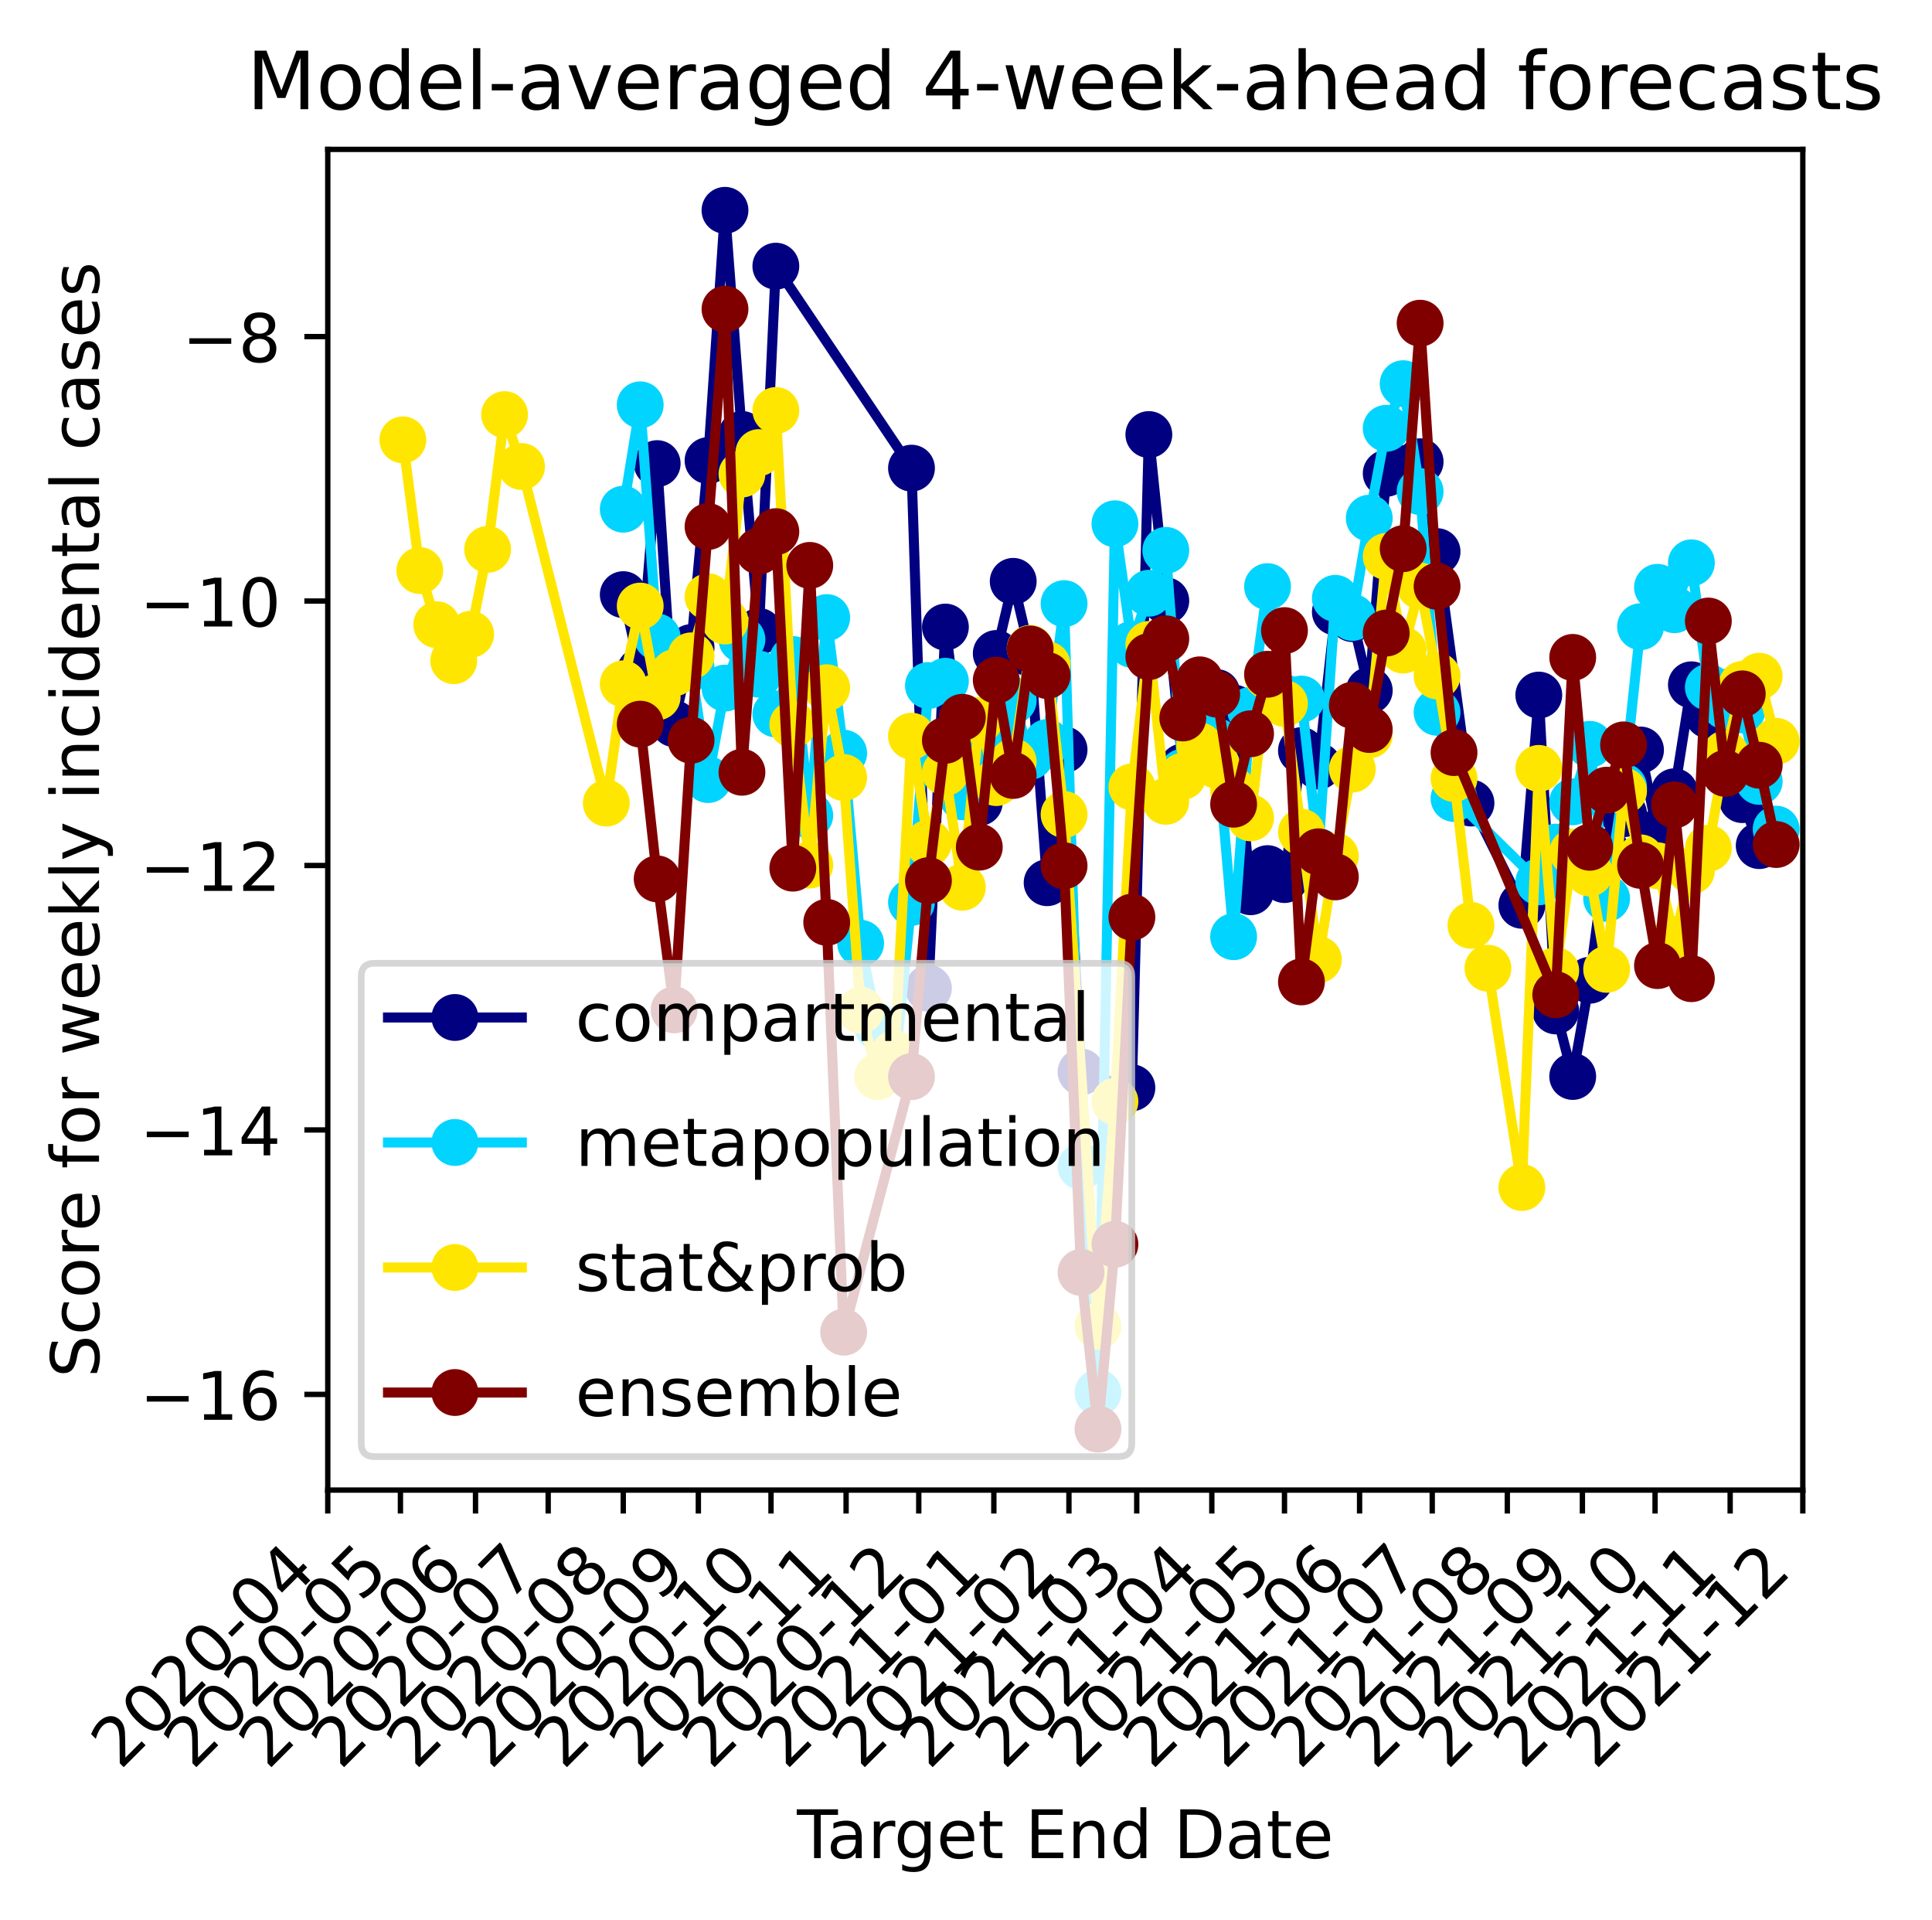 <?xml version="1.0" encoding="utf-8" standalone="no"?>
<!DOCTYPE svg PUBLIC "-//W3C//DTD SVG 1.1//EN"
  "http://www.w3.org/Graphics/SVG/1.1/DTD/svg11.dtd">
<!-- Created with matplotlib (https://matplotlib.org/) -->
<svg height="286.907pt" version="1.1" viewBox="0 0 288.723 286.907" width="288.723pt" xmlns="http://www.w3.org/2000/svg" xmlns:xlink="http://www.w3.org/1999/xlink">
 <defs>
  <style type="text/css">
*{stroke-linecap:butt;stroke-linejoin:round;}
  </style>
 </defs>
 <g id="figure_1">
  <g id="patch_1">
   <path d="M 0 286.907 
L 288.723 286.907 
L 288.723 0 
L 0 0 
z
" style="fill:#ffffff;"/>
  </g>
  <g id="axes_1">
   <g id="patch_2">
    <path d="M 48.983 222.64 
L 269.416 222.64 
L 269.416 22.318 
L 48.983 22.318 
z
" style="fill:#ffffff;"/>
   </g>
   <g id="matplotlib.axis_1">
    <g id="xtick_1">
     <g id="line2d_1">
      <defs>
       <path d="M 0 0 
L 0 3.5 
" id="m496b9c86db" style="stroke:#000000;stroke-width:0.8;"/>
      </defs>
      <g>
       <use style="stroke:#000000;stroke-width:0.8;" x="48.983" xlink:href="#m496b9c86db" y="222.64"/>
      </g>
     </g>
     <g id="text_1">
      <!-- 2020-04 -->
      <defs>
       <path d="M 19.188 8.297 
L 53.609 8.297 
L 53.609 0 
L 7.328 0 
L 7.328 8.297 
Q 12.938 14.109 22.625 23.891 
Q 32.328 33.688 34.812 36.531 
Q 39.547 41.844 41.422 45.531 
Q 43.312 49.219 43.312 52.781 
Q 43.312 58.594 39.234 62.25 
Q 35.156 65.922 28.609 65.922 
Q 23.969 65.922 18.812 64.312 
Q 13.672 62.703 7.812 59.422 
L 7.812 69.391 
Q 13.766 71.781 18.938 73 
Q 24.125 74.219 28.422 74.219 
Q 39.75 74.219 46.484 68.547 
Q 53.219 62.891 53.219 53.422 
Q 53.219 48.922 51.531 44.891 
Q 49.859 40.875 45.406 35.406 
Q 44.188 33.984 37.641 27.219 
Q 31.109 20.453 19.188 8.297 
z
" id="DejaVuSans-50"/>
       <path d="M 31.781 66.406 
Q 24.172 66.406 20.328 58.906 
Q 16.5 51.422 16.5 36.375 
Q 16.5 21.391 20.328 13.891 
Q 24.172 6.391 31.781 6.391 
Q 39.453 6.391 43.281 13.891 
Q 47.125 21.391 47.125 36.375 
Q 47.125 51.422 43.281 58.906 
Q 39.453 66.406 31.781 66.406 
z
M 31.781 74.219 
Q 44.047 74.219 50.516 64.516 
Q 56.984 54.828 56.984 36.375 
Q 56.984 17.969 50.516 8.266 
Q 44.047 -1.422 31.781 -1.422 
Q 19.531 -1.422 13.062 8.266 
Q 6.594 17.969 6.594 36.375 
Q 6.594 54.828 13.062 64.516 
Q 19.531 74.219 31.781 74.219 
z
" id="DejaVuSans-48"/>
       <path d="M 4.891 31.391 
L 31.203 31.391 
L 31.203 23.391 
L 4.891 23.391 
z
" id="DejaVuSans-45"/>
       <path d="M 37.797 64.312 
L 12.891 25.391 
L 37.797 25.391 
z
M 35.203 72.906 
L 47.609 72.906 
L 47.609 25.391 
L 58.016 25.391 
L 58.016 17.188 
L 47.609 17.188 
L 47.609 0 
L 37.797 0 
L 37.797 17.188 
L 4.891 17.188 
L 4.891 26.703 
z
" id="DejaVuSans-52"/>
      </defs>
      <g transform="translate(17.967 264.558)rotate(-45)scale(0.1 -0.1)">
       <use xlink:href="#DejaVuSans-50"/>
       <use x="63.623" xlink:href="#DejaVuSans-48"/>
       <use x="127.246" xlink:href="#DejaVuSans-50"/>
       <use x="190.869" xlink:href="#DejaVuSans-48"/>
       <use x="254.492" xlink:href="#DejaVuSans-45"/>
       <use x="290.576" xlink:href="#DejaVuSans-48"/>
       <use x="354.199" xlink:href="#DejaVuSans-52"/>
      </g>
     </g>
    </g>
    <g id="xtick_2">
     <g id="line2d_2">
      <g>
       <use style="stroke:#000000;stroke-width:0.8;" x="59.842" xlink:href="#m496b9c86db" y="222.64"/>
      </g>
     </g>
     <g id="text_2">
      <!-- 2020-05 -->
      <defs>
       <path d="M 10.797 72.906 
L 49.516 72.906 
L 49.516 64.594 
L 19.828 64.594 
L 19.828 46.734 
Q 21.969 47.469 24.109 47.828 
Q 26.266 48.188 28.422 48.188 
Q 40.625 48.188 47.75 41.5 
Q 54.891 34.812 54.891 23.391 
Q 54.891 11.625 47.562 5.094 
Q 40.234 -1.422 26.906 -1.422 
Q 22.312 -1.422 17.547 -0.641 
Q 12.797 0.141 7.719 1.703 
L 7.719 11.625 
Q 12.109 9.234 16.797 8.062 
Q 21.484 6.891 26.703 6.891 
Q 35.156 6.891 40.078 11.328 
Q 45.016 15.766 45.016 23.391 
Q 45.016 31 40.078 35.438 
Q 35.156 39.891 26.703 39.891 
Q 22.75 39.891 18.812 39.016 
Q 14.891 38.141 10.797 36.281 
z
" id="DejaVuSans-53"/>
      </defs>
      <g transform="translate(28.826 264.558)rotate(-45)scale(0.1 -0.1)">
       <use xlink:href="#DejaVuSans-50"/>
       <use x="63.623" xlink:href="#DejaVuSans-48"/>
       <use x="127.246" xlink:href="#DejaVuSans-50"/>
       <use x="190.869" xlink:href="#DejaVuSans-48"/>
       <use x="254.492" xlink:href="#DejaVuSans-45"/>
       <use x="290.576" xlink:href="#DejaVuSans-48"/>
       <use x="354.199" xlink:href="#DejaVuSans-53"/>
      </g>
     </g>
    </g>
    <g id="xtick_3">
     <g id="line2d_3">
      <g>
       <use style="stroke:#000000;stroke-width:0.8;" x="71.062" xlink:href="#m496b9c86db" y="222.64"/>
      </g>
     </g>
     <g id="text_3">
      <!-- 2020-06 -->
      <defs>
       <path d="M 33.016 40.375 
Q 26.375 40.375 22.484 35.828 
Q 18.609 31.297 18.609 23.391 
Q 18.609 15.531 22.484 10.953 
Q 26.375 6.391 33.016 6.391 
Q 39.656 6.391 43.531 10.953 
Q 47.406 15.531 47.406 23.391 
Q 47.406 31.297 43.531 35.828 
Q 39.656 40.375 33.016 40.375 
z
M 52.594 71.297 
L 52.594 62.312 
Q 48.875 64.062 45.094 64.984 
Q 41.312 65.922 37.594 65.922 
Q 27.828 65.922 22.672 59.328 
Q 17.531 52.734 16.797 39.406 
Q 19.672 43.656 24.016 45.922 
Q 28.375 48.188 33.594 48.188 
Q 44.578 48.188 50.953 41.516 
Q 57.328 34.859 57.328 23.391 
Q 57.328 12.156 50.688 5.359 
Q 44.047 -1.422 33.016 -1.422 
Q 20.359 -1.422 13.672 8.266 
Q 6.984 17.969 6.984 36.375 
Q 6.984 53.656 15.188 63.938 
Q 23.391 74.219 37.203 74.219 
Q 40.922 74.219 44.703 73.484 
Q 48.484 72.75 52.594 71.297 
z
" id="DejaVuSans-54"/>
      </defs>
      <g transform="translate(40.047 264.558)rotate(-45)scale(0.1 -0.1)">
       <use xlink:href="#DejaVuSans-50"/>
       <use x="63.623" xlink:href="#DejaVuSans-48"/>
       <use x="127.246" xlink:href="#DejaVuSans-50"/>
       <use x="190.869" xlink:href="#DejaVuSans-48"/>
       <use x="254.492" xlink:href="#DejaVuSans-45"/>
       <use x="290.576" xlink:href="#DejaVuSans-48"/>
       <use x="354.199" xlink:href="#DejaVuSans-54"/>
      </g>
     </g>
    </g>
    <g id="xtick_4">
     <g id="line2d_4">
      <g>
       <use style="stroke:#000000;stroke-width:0.8;" x="81.921" xlink:href="#m496b9c86db" y="222.64"/>
      </g>
     </g>
     <g id="text_4">
      <!-- 2020-07 -->
      <defs>
       <path d="M 8.203 72.906 
L 55.078 72.906 
L 55.078 68.703 
L 28.609 0 
L 18.312 0 
L 43.219 64.594 
L 8.203 64.594 
z
" id="DejaVuSans-55"/>
      </defs>
      <g transform="translate(50.906 264.558)rotate(-45)scale(0.1 -0.1)">
       <use xlink:href="#DejaVuSans-50"/>
       <use x="63.623" xlink:href="#DejaVuSans-48"/>
       <use x="127.246" xlink:href="#DejaVuSans-50"/>
       <use x="190.869" xlink:href="#DejaVuSans-48"/>
       <use x="254.492" xlink:href="#DejaVuSans-45"/>
       <use x="290.576" xlink:href="#DejaVuSans-48"/>
       <use x="354.199" xlink:href="#DejaVuSans-55"/>
      </g>
     </g>
    </g>
    <g id="xtick_5">
     <g id="line2d_5">
      <g>
       <use style="stroke:#000000;stroke-width:0.8;" x="93.142" xlink:href="#m496b9c86db" y="222.64"/>
      </g>
     </g>
     <g id="text_5">
      <!-- 2020-08 -->
      <defs>
       <path d="M 31.781 34.625 
Q 24.75 34.625 20.719 30.859 
Q 16.703 27.094 16.703 20.516 
Q 16.703 13.922 20.719 10.156 
Q 24.75 6.391 31.781 6.391 
Q 38.812 6.391 42.859 10.172 
Q 46.922 13.969 46.922 20.516 
Q 46.922 27.094 42.891 30.859 
Q 38.875 34.625 31.781 34.625 
z
M 21.922 38.812 
Q 15.578 40.375 12.031 44.719 
Q 8.5 49.078 8.5 55.328 
Q 8.5 64.062 14.719 69.141 
Q 20.953 74.219 31.781 74.219 
Q 42.672 74.219 48.875 69.141 
Q 55.078 64.062 55.078 55.328 
Q 55.078 49.078 51.531 44.719 
Q 48 40.375 41.703 38.812 
Q 48.828 37.156 52.797 32.312 
Q 56.781 27.484 56.781 20.516 
Q 56.781 9.906 50.312 4.234 
Q 43.844 -1.422 31.781 -1.422 
Q 19.734 -1.422 13.25 4.234 
Q 6.781 9.906 6.781 20.516 
Q 6.781 27.484 10.781 32.312 
Q 14.797 37.156 21.922 38.812 
z
M 18.312 54.391 
Q 18.312 48.734 21.844 45.562 
Q 25.391 42.391 31.781 42.391 
Q 38.141 42.391 41.719 45.562 
Q 45.312 48.734 45.312 54.391 
Q 45.312 60.062 41.719 63.234 
Q 38.141 66.406 31.781 66.406 
Q 25.391 66.406 21.844 63.234 
Q 18.312 60.062 18.312 54.391 
z
" id="DejaVuSans-56"/>
      </defs>
      <g transform="translate(62.126 264.558)rotate(-45)scale(0.1 -0.1)">
       <use xlink:href="#DejaVuSans-50"/>
       <use x="63.623" xlink:href="#DejaVuSans-48"/>
       <use x="127.246" xlink:href="#DejaVuSans-50"/>
       <use x="190.869" xlink:href="#DejaVuSans-48"/>
       <use x="254.492" xlink:href="#DejaVuSans-45"/>
       <use x="290.576" xlink:href="#DejaVuSans-48"/>
       <use x="354.199" xlink:href="#DejaVuSans-56"/>
      </g>
     </g>
    </g>
    <g id="xtick_6">
     <g id="line2d_6">
      <g>
       <use style="stroke:#000000;stroke-width:0.8;" x="104.363" xlink:href="#m496b9c86db" y="222.64"/>
      </g>
     </g>
     <g id="text_6">
      <!-- 2020-09 -->
      <defs>
       <path d="M 10.984 1.516 
L 10.984 10.5 
Q 14.703 8.734 18.5 7.812 
Q 22.312 6.891 25.984 6.891 
Q 35.75 6.891 40.891 13.453 
Q 46.047 20.016 46.781 33.406 
Q 43.953 29.203 39.594 26.953 
Q 35.25 24.703 29.984 24.703 
Q 19.047 24.703 12.672 31.312 
Q 6.297 37.938 6.297 49.422 
Q 6.297 60.641 12.938 67.422 
Q 19.578 74.219 30.609 74.219 
Q 43.266 74.219 49.922 64.516 
Q 56.594 54.828 56.594 36.375 
Q 56.594 19.141 48.406 8.859 
Q 40.234 -1.422 26.422 -1.422 
Q 22.703 -1.422 18.891 -0.688 
Q 15.094 0.047 10.984 1.516 
z
M 30.609 32.422 
Q 37.25 32.422 41.125 36.953 
Q 45.016 41.5 45.016 49.422 
Q 45.016 57.281 41.125 61.844 
Q 37.25 66.406 30.609 66.406 
Q 23.969 66.406 20.094 61.844 
Q 16.219 57.281 16.219 49.422 
Q 16.219 41.5 20.094 36.953 
Q 23.969 32.422 30.609 32.422 
z
" id="DejaVuSans-57"/>
      </defs>
      <g transform="translate(73.347 264.558)rotate(-45)scale(0.1 -0.1)">
       <use xlink:href="#DejaVuSans-50"/>
       <use x="63.623" xlink:href="#DejaVuSans-48"/>
       <use x="127.246" xlink:href="#DejaVuSans-50"/>
       <use x="190.869" xlink:href="#DejaVuSans-48"/>
       <use x="254.492" xlink:href="#DejaVuSans-45"/>
       <use x="290.576" xlink:href="#DejaVuSans-48"/>
       <use x="354.199" xlink:href="#DejaVuSans-57"/>
      </g>
     </g>
    </g>
    <g id="xtick_7">
     <g id="line2d_7">
      <g>
       <use style="stroke:#000000;stroke-width:0.8;" x="115.221" xlink:href="#m496b9c86db" y="222.64"/>
      </g>
     </g>
     <g id="text_7">
      <!-- 2020-10 -->
      <defs>
       <path d="M 12.406 8.297 
L 28.516 8.297 
L 28.516 63.922 
L 10.984 60.406 
L 10.984 69.391 
L 28.422 72.906 
L 38.281 72.906 
L 38.281 8.297 
L 54.391 8.297 
L 54.391 0 
L 12.406 0 
z
" id="DejaVuSans-49"/>
      </defs>
      <g transform="translate(84.206 264.558)rotate(-45)scale(0.1 -0.1)">
       <use xlink:href="#DejaVuSans-50"/>
       <use x="63.623" xlink:href="#DejaVuSans-48"/>
       <use x="127.246" xlink:href="#DejaVuSans-50"/>
       <use x="190.869" xlink:href="#DejaVuSans-48"/>
       <use x="254.492" xlink:href="#DejaVuSans-45"/>
       <use x="290.576" xlink:href="#DejaVuSans-49"/>
       <use x="354.199" xlink:href="#DejaVuSans-48"/>
      </g>
     </g>
    </g>
    <g id="xtick_8">
     <g id="line2d_8">
      <g>
       <use style="stroke:#000000;stroke-width:0.8;" x="126.442" xlink:href="#m496b9c86db" y="222.64"/>
      </g>
     </g>
     <g id="text_8">
      <!-- 2020-11 -->
      <g transform="translate(95.427 264.558)rotate(-45)scale(0.1 -0.1)">
       <use xlink:href="#DejaVuSans-50"/>
       <use x="63.623" xlink:href="#DejaVuSans-48"/>
       <use x="127.246" xlink:href="#DejaVuSans-50"/>
       <use x="190.869" xlink:href="#DejaVuSans-48"/>
       <use x="254.492" xlink:href="#DejaVuSans-45"/>
       <use x="290.576" xlink:href="#DejaVuSans-49"/>
       <use x="354.199" xlink:href="#DejaVuSans-49"/>
      </g>
     </g>
    </g>
    <g id="xtick_9">
     <g id="line2d_9">
      <g>
       <use style="stroke:#000000;stroke-width:0.8;" x="137.301" xlink:href="#m496b9c86db" y="222.64"/>
      </g>
     </g>
     <g id="text_9">
      <!-- 2020-12 -->
      <g transform="translate(106.286 264.558)rotate(-45)scale(0.1 -0.1)">
       <use xlink:href="#DejaVuSans-50"/>
       <use x="63.623" xlink:href="#DejaVuSans-48"/>
       <use x="127.246" xlink:href="#DejaVuSans-50"/>
       <use x="190.869" xlink:href="#DejaVuSans-48"/>
       <use x="254.492" xlink:href="#DejaVuSans-45"/>
       <use x="290.576" xlink:href="#DejaVuSans-49"/>
       <use x="354.199" xlink:href="#DejaVuSans-50"/>
      </g>
     </g>
    </g>
    <g id="xtick_10">
     <g id="line2d_10">
      <g>
       <use style="stroke:#000000;stroke-width:0.8;" x="148.522" xlink:href="#m496b9c86db" y="222.64"/>
      </g>
     </g>
     <g id="text_10">
      <!-- 2021-01 -->
      <g transform="translate(117.506 264.558)rotate(-45)scale(0.1 -0.1)">
       <use xlink:href="#DejaVuSans-50"/>
       <use x="63.623" xlink:href="#DejaVuSans-48"/>
       <use x="127.246" xlink:href="#DejaVuSans-50"/>
       <use x="190.869" xlink:href="#DejaVuSans-49"/>
       <use x="254.492" xlink:href="#DejaVuSans-45"/>
       <use x="290.576" xlink:href="#DejaVuSans-48"/>
       <use x="354.199" xlink:href="#DejaVuSans-49"/>
      </g>
     </g>
    </g>
    <g id="xtick_11">
     <g id="line2d_11">
      <g>
       <use style="stroke:#000000;stroke-width:0.8;" x="159.743" xlink:href="#m496b9c86db" y="222.64"/>
      </g>
     </g>
     <g id="text_11">
      <!-- 2021-02 -->
      <g transform="translate(128.727 264.558)rotate(-45)scale(0.1 -0.1)">
       <use xlink:href="#DejaVuSans-50"/>
       <use x="63.623" xlink:href="#DejaVuSans-48"/>
       <use x="127.246" xlink:href="#DejaVuSans-50"/>
       <use x="190.869" xlink:href="#DejaVuSans-49"/>
       <use x="254.492" xlink:href="#DejaVuSans-45"/>
       <use x="290.576" xlink:href="#DejaVuSans-48"/>
       <use x="354.199" xlink:href="#DejaVuSans-50"/>
      </g>
     </g>
    </g>
    <g id="xtick_12">
     <g id="line2d_12">
      <g>
       <use style="stroke:#000000;stroke-width:0.8;" x="169.877" xlink:href="#m496b9c86db" y="222.64"/>
      </g>
     </g>
     <g id="text_12">
      <!-- 2021-03 -->
      <defs>
       <path d="M 40.578 39.312 
Q 47.656 37.797 51.625 33 
Q 55.609 28.219 55.609 21.188 
Q 55.609 10.406 48.188 4.484 
Q 40.766 -1.422 27.094 -1.422 
Q 22.516 -1.422 17.656 -0.516 
Q 12.797 0.391 7.625 2.203 
L 7.625 11.719 
Q 11.719 9.328 16.594 8.109 
Q 21.484 6.891 26.812 6.891 
Q 36.078 6.891 40.938 10.547 
Q 45.797 14.203 45.797 21.188 
Q 45.797 27.641 41.281 31.266 
Q 36.766 34.906 28.719 34.906 
L 20.219 34.906 
L 20.219 43.016 
L 29.109 43.016 
Q 36.375 43.016 40.234 45.922 
Q 44.094 48.828 44.094 54.297 
Q 44.094 59.906 40.109 62.906 
Q 36.141 65.922 28.719 65.922 
Q 24.656 65.922 20.016 65.031 
Q 15.375 64.156 9.812 62.312 
L 9.812 71.094 
Q 15.438 72.656 20.344 73.438 
Q 25.25 74.219 29.594 74.219 
Q 40.828 74.219 47.359 69.109 
Q 53.906 64.016 53.906 55.328 
Q 53.906 49.266 50.438 45.094 
Q 46.969 40.922 40.578 39.312 
z
" id="DejaVuSans-51"/>
      </defs>
      <g transform="translate(138.862 264.558)rotate(-45)scale(0.1 -0.1)">
       <use xlink:href="#DejaVuSans-50"/>
       <use x="63.623" xlink:href="#DejaVuSans-48"/>
       <use x="127.246" xlink:href="#DejaVuSans-50"/>
       <use x="190.869" xlink:href="#DejaVuSans-49"/>
       <use x="254.492" xlink:href="#DejaVuSans-45"/>
       <use x="290.576" xlink:href="#DejaVuSans-48"/>
       <use x="354.199" xlink:href="#DejaVuSans-51"/>
      </g>
     </g>
    </g>
    <g id="xtick_13">
     <g id="line2d_13">
      <g>
       <use style="stroke:#000000;stroke-width:0.8;" x="181.098" xlink:href="#m496b9c86db" y="222.64"/>
      </g>
     </g>
     <g id="text_13">
      <!-- 2021-04 -->
      <g transform="translate(150.083 264.558)rotate(-45)scale(0.1 -0.1)">
       <use xlink:href="#DejaVuSans-50"/>
       <use x="63.623" xlink:href="#DejaVuSans-48"/>
       <use x="127.246" xlink:href="#DejaVuSans-50"/>
       <use x="190.869" xlink:href="#DejaVuSans-49"/>
       <use x="254.492" xlink:href="#DejaVuSans-45"/>
       <use x="290.576" xlink:href="#DejaVuSans-48"/>
       <use x="354.199" xlink:href="#DejaVuSans-52"/>
      </g>
     </g>
    </g>
    <g id="xtick_14">
     <g id="line2d_14">
      <g>
       <use style="stroke:#000000;stroke-width:0.8;" x="191.957" xlink:href="#m496b9c86db" y="222.64"/>
      </g>
     </g>
     <g id="text_14">
      <!-- 2021-05 -->
      <g transform="translate(160.941 264.558)rotate(-45)scale(0.1 -0.1)">
       <use xlink:href="#DejaVuSans-50"/>
       <use x="63.623" xlink:href="#DejaVuSans-48"/>
       <use x="127.246" xlink:href="#DejaVuSans-50"/>
       <use x="190.869" xlink:href="#DejaVuSans-49"/>
       <use x="254.492" xlink:href="#DejaVuSans-45"/>
       <use x="290.576" xlink:href="#DejaVuSans-48"/>
       <use x="354.199" xlink:href="#DejaVuSans-53"/>
      </g>
     </g>
    </g>
    <g id="xtick_15">
     <g id="line2d_15">
      <g>
       <use style="stroke:#000000;stroke-width:0.8;" x="203.178" xlink:href="#m496b9c86db" y="222.64"/>
      </g>
     </g>
     <g id="text_15">
      <!-- 2021-06 -->
      <g transform="translate(172.162 264.558)rotate(-45)scale(0.1 -0.1)">
       <use xlink:href="#DejaVuSans-50"/>
       <use x="63.623" xlink:href="#DejaVuSans-48"/>
       <use x="127.246" xlink:href="#DejaVuSans-50"/>
       <use x="190.869" xlink:href="#DejaVuSans-49"/>
       <use x="254.492" xlink:href="#DejaVuSans-45"/>
       <use x="290.576" xlink:href="#DejaVuSans-48"/>
       <use x="354.199" xlink:href="#DejaVuSans-54"/>
      </g>
     </g>
    </g>
    <g id="xtick_16">
     <g id="line2d_16">
      <g>
       <use style="stroke:#000000;stroke-width:0.8;" x="214.037" xlink:href="#m496b9c86db" y="222.64"/>
      </g>
     </g>
     <g id="text_16">
      <!-- 2021-07 -->
      <g transform="translate(183.021 264.558)rotate(-45)scale(0.1 -0.1)">
       <use xlink:href="#DejaVuSans-50"/>
       <use x="63.623" xlink:href="#DejaVuSans-48"/>
       <use x="127.246" xlink:href="#DejaVuSans-50"/>
       <use x="190.869" xlink:href="#DejaVuSans-49"/>
       <use x="254.492" xlink:href="#DejaVuSans-45"/>
       <use x="290.576" xlink:href="#DejaVuSans-48"/>
       <use x="354.199" xlink:href="#DejaVuSans-55"/>
      </g>
     </g>
    </g>
    <g id="xtick_17">
     <g id="line2d_17">
      <g>
       <use style="stroke:#000000;stroke-width:0.8;" x="225.257" xlink:href="#m496b9c86db" y="222.64"/>
      </g>
     </g>
     <g id="text_17">
      <!-- 2021-08 -->
      <g transform="translate(194.242 264.558)rotate(-45)scale(0.1 -0.1)">
       <use xlink:href="#DejaVuSans-50"/>
       <use x="63.623" xlink:href="#DejaVuSans-48"/>
       <use x="127.246" xlink:href="#DejaVuSans-50"/>
       <use x="190.869" xlink:href="#DejaVuSans-49"/>
       <use x="254.492" xlink:href="#DejaVuSans-45"/>
       <use x="290.576" xlink:href="#DejaVuSans-48"/>
       <use x="354.199" xlink:href="#DejaVuSans-56"/>
      </g>
     </g>
    </g>
    <g id="xtick_18">
     <g id="line2d_18">
      <g>
       <use style="stroke:#000000;stroke-width:0.8;" x="236.478" xlink:href="#m496b9c86db" y="222.64"/>
      </g>
     </g>
     <g id="text_18">
      <!-- 2021-09 -->
      <g transform="translate(205.463 264.558)rotate(-45)scale(0.1 -0.1)">
       <use xlink:href="#DejaVuSans-50"/>
       <use x="63.623" xlink:href="#DejaVuSans-48"/>
       <use x="127.246" xlink:href="#DejaVuSans-50"/>
       <use x="190.869" xlink:href="#DejaVuSans-49"/>
       <use x="254.492" xlink:href="#DejaVuSans-45"/>
       <use x="290.576" xlink:href="#DejaVuSans-48"/>
       <use x="354.199" xlink:href="#DejaVuSans-57"/>
      </g>
     </g>
    </g>
    <g id="xtick_19">
     <g id="line2d_19">
      <g>
       <use style="stroke:#000000;stroke-width:0.8;" x="247.337" xlink:href="#m496b9c86db" y="222.64"/>
      </g>
     </g>
     <g id="text_19">
      <!-- 2021-10 -->
      <g transform="translate(216.321 264.558)rotate(-45)scale(0.1 -0.1)">
       <use xlink:href="#DejaVuSans-50"/>
       <use x="63.623" xlink:href="#DejaVuSans-48"/>
       <use x="127.246" xlink:href="#DejaVuSans-50"/>
       <use x="190.869" xlink:href="#DejaVuSans-49"/>
       <use x="254.492" xlink:href="#DejaVuSans-45"/>
       <use x="290.576" xlink:href="#DejaVuSans-49"/>
       <use x="354.199" xlink:href="#DejaVuSans-48"/>
      </g>
     </g>
    </g>
    <g id="xtick_20">
     <g id="line2d_20">
      <g>
       <use style="stroke:#000000;stroke-width:0.8;" x="258.558" xlink:href="#m496b9c86db" y="222.64"/>
      </g>
     </g>
     <g id="text_20">
      <!-- 2021-11 -->
      <g transform="translate(227.542 264.558)rotate(-45)scale(0.1 -0.1)">
       <use xlink:href="#DejaVuSans-50"/>
       <use x="63.623" xlink:href="#DejaVuSans-48"/>
       <use x="127.246" xlink:href="#DejaVuSans-50"/>
       <use x="190.869" xlink:href="#DejaVuSans-49"/>
       <use x="254.492" xlink:href="#DejaVuSans-45"/>
       <use x="290.576" xlink:href="#DejaVuSans-49"/>
       <use x="354.199" xlink:href="#DejaVuSans-49"/>
      </g>
     </g>
    </g>
    <g id="xtick_21">
     <g id="line2d_21">
      <g>
       <use style="stroke:#000000;stroke-width:0.8;" x="269.416" xlink:href="#m496b9c86db" y="222.64"/>
      </g>
     </g>
     <g id="text_21">
      <!-- 2021-12 -->
      <g transform="translate(238.401 264.558)rotate(-45)scale(0.1 -0.1)">
       <use xlink:href="#DejaVuSans-50"/>
       <use x="63.623" xlink:href="#DejaVuSans-48"/>
       <use x="127.246" xlink:href="#DejaVuSans-50"/>
       <use x="190.869" xlink:href="#DejaVuSans-49"/>
       <use x="254.492" xlink:href="#DejaVuSans-45"/>
       <use x="290.576" xlink:href="#DejaVuSans-49"/>
       <use x="354.199" xlink:href="#DejaVuSans-50"/>
      </g>
     </g>
    </g>
    <g id="text_22">
     <!-- Target End Date -->
     <defs>
      <path d="M -0.297 72.906 
L 61.375 72.906 
L 61.375 64.594 
L 35.5 64.594 
L 35.5 0 
L 25.594 0 
L 25.594 64.594 
L -0.297 64.594 
z
" id="DejaVuSans-84"/>
      <path d="M 34.281 27.484 
Q 23.391 27.484 19.188 25 
Q 14.984 22.516 14.984 16.5 
Q 14.984 11.719 18.141 8.906 
Q 21.297 6.109 26.703 6.109 
Q 34.188 6.109 38.703 11.406 
Q 43.219 16.703 43.219 25.484 
L 43.219 27.484 
z
M 52.203 31.203 
L 52.203 0 
L 43.219 0 
L 43.219 8.297 
Q 40.141 3.328 35.547 0.953 
Q 30.953 -1.422 24.312 -1.422 
Q 15.922 -1.422 10.953 3.297 
Q 6 8.016 6 15.922 
Q 6 25.141 12.172 29.828 
Q 18.359 34.516 30.609 34.516 
L 43.219 34.516 
L 43.219 35.406 
Q 43.219 41.609 39.141 45 
Q 35.062 48.391 27.688 48.391 
Q 23 48.391 18.547 47.266 
Q 14.109 46.141 10.016 43.891 
L 10.016 52.203 
Q 14.938 54.109 19.578 55.047 
Q 24.219 56 28.609 56 
Q 40.484 56 46.344 49.844 
Q 52.203 43.703 52.203 31.203 
z
" id="DejaVuSans-97"/>
      <path d="M 41.109 46.297 
Q 39.594 47.172 37.812 47.578 
Q 36.031 48 33.891 48 
Q 26.266 48 22.188 43.047 
Q 18.109 38.094 18.109 28.812 
L 18.109 0 
L 9.078 0 
L 9.078 54.688 
L 18.109 54.688 
L 18.109 46.188 
Q 20.953 51.172 25.484 53.578 
Q 30.031 56 36.531 56 
Q 37.453 56 38.578 55.875 
Q 39.703 55.766 41.062 55.516 
z
" id="DejaVuSans-114"/>
      <path d="M 45.406 27.984 
Q 45.406 37.75 41.375 43.109 
Q 37.359 48.484 30.078 48.484 
Q 22.859 48.484 18.828 43.109 
Q 14.797 37.75 14.797 27.984 
Q 14.797 18.266 18.828 12.891 
Q 22.859 7.516 30.078 7.516 
Q 37.359 7.516 41.375 12.891 
Q 45.406 18.266 45.406 27.984 
z
M 54.391 6.781 
Q 54.391 -7.172 48.188 -13.984 
Q 42 -20.797 29.203 -20.797 
Q 24.469 -20.797 20.266 -20.094 
Q 16.062 -19.391 12.109 -17.922 
L 12.109 -9.188 
Q 16.062 -11.328 19.922 -12.344 
Q 23.781 -13.375 27.781 -13.375 
Q 36.625 -13.375 41.016 -8.766 
Q 45.406 -4.156 45.406 5.172 
L 45.406 9.625 
Q 42.625 4.781 38.281 2.391 
Q 33.938 0 27.875 0 
Q 17.828 0 11.672 7.656 
Q 5.516 15.328 5.516 27.984 
Q 5.516 40.672 11.672 48.328 
Q 17.828 56 27.875 56 
Q 33.938 56 38.281 53.609 
Q 42.625 51.219 45.406 46.391 
L 45.406 54.688 
L 54.391 54.688 
z
" id="DejaVuSans-103"/>
      <path d="M 56.203 29.594 
L 56.203 25.203 
L 14.891 25.203 
Q 15.484 15.922 20.484 11.062 
Q 25.484 6.203 34.422 6.203 
Q 39.594 6.203 44.453 7.469 
Q 49.312 8.734 54.109 11.281 
L 54.109 2.781 
Q 49.266 0.734 44.188 -0.344 
Q 39.109 -1.422 33.891 -1.422 
Q 20.797 -1.422 13.156 6.188 
Q 5.516 13.812 5.516 26.812 
Q 5.516 40.234 12.766 48.109 
Q 20.016 56 32.328 56 
Q 43.359 56 49.781 48.891 
Q 56.203 41.797 56.203 29.594 
z
M 47.219 32.234 
Q 47.125 39.594 43.094 43.984 
Q 39.062 48.391 32.422 48.391 
Q 24.906 48.391 20.391 44.141 
Q 15.875 39.891 15.188 32.172 
z
" id="DejaVuSans-101"/>
      <path d="M 18.312 70.219 
L 18.312 54.688 
L 36.812 54.688 
L 36.812 47.703 
L 18.312 47.703 
L 18.312 18.016 
Q 18.312 11.328 20.141 9.422 
Q 21.969 7.516 27.594 7.516 
L 36.812 7.516 
L 36.812 0 
L 27.594 0 
Q 17.188 0 13.234 3.875 
Q 9.281 7.766 9.281 18.016 
L 9.281 47.703 
L 2.688 47.703 
L 2.688 54.688 
L 9.281 54.688 
L 9.281 70.219 
z
" id="DejaVuSans-116"/>
      <path id="DejaVuSans-32"/>
      <path d="M 9.812 72.906 
L 55.906 72.906 
L 55.906 64.594 
L 19.672 64.594 
L 19.672 43.016 
L 54.391 43.016 
L 54.391 34.719 
L 19.672 34.719 
L 19.672 8.297 
L 56.781 8.297 
L 56.781 0 
L 9.812 0 
z
" id="DejaVuSans-69"/>
      <path d="M 54.891 33.016 
L 54.891 0 
L 45.906 0 
L 45.906 32.719 
Q 45.906 40.484 42.875 44.328 
Q 39.844 48.188 33.797 48.188 
Q 26.516 48.188 22.312 43.547 
Q 18.109 38.922 18.109 30.906 
L 18.109 0 
L 9.078 0 
L 9.078 54.688 
L 18.109 54.688 
L 18.109 46.188 
Q 21.344 51.125 25.703 53.562 
Q 30.078 56 35.797 56 
Q 45.219 56 50.047 50.172 
Q 54.891 44.344 54.891 33.016 
z
" id="DejaVuSans-110"/>
      <path d="M 45.406 46.391 
L 45.406 75.984 
L 54.391 75.984 
L 54.391 0 
L 45.406 0 
L 45.406 8.203 
Q 42.578 3.328 38.25 0.953 
Q 33.938 -1.422 27.875 -1.422 
Q 17.969 -1.422 11.734 6.484 
Q 5.516 14.406 5.516 27.297 
Q 5.516 40.188 11.734 48.094 
Q 17.969 56 27.875 56 
Q 33.938 56 38.25 53.625 
Q 42.578 51.266 45.406 46.391 
z
M 14.797 27.297 
Q 14.797 17.391 18.875 11.75 
Q 22.953 6.109 30.078 6.109 
Q 37.203 6.109 41.297 11.75 
Q 45.406 17.391 45.406 27.297 
Q 45.406 37.203 41.297 42.844 
Q 37.203 48.484 30.078 48.484 
Q 22.953 48.484 18.875 42.844 
Q 14.797 37.203 14.797 27.297 
z
" id="DejaVuSans-100"/>
      <path d="M 19.672 64.797 
L 19.672 8.109 
L 31.594 8.109 
Q 46.688 8.109 53.688 14.938 
Q 60.688 21.781 60.688 36.531 
Q 60.688 51.172 53.688 57.984 
Q 46.688 64.797 31.594 64.797 
z
M 9.812 72.906 
L 30.078 72.906 
Q 51.266 72.906 61.172 64.094 
Q 71.094 55.281 71.094 36.531 
Q 71.094 17.672 61.125 8.828 
Q 51.172 0 30.078 0 
L 9.812 0 
z
" id="DejaVuSans-68"/>
     </defs>
     <g transform="translate(119.096 277.627)scale(0.1 -0.1)">
      <use xlink:href="#DejaVuSans-84"/>
      <use x="44.584" xlink:href="#DejaVuSans-97"/>
      <use x="105.863" xlink:href="#DejaVuSans-114"/>
      <use x="145.227" xlink:href="#DejaVuSans-103"/>
      <use x="208.703" xlink:href="#DejaVuSans-101"/>
      <use x="270.227" xlink:href="#DejaVuSans-116"/>
      <use x="309.436" xlink:href="#DejaVuSans-32"/>
      <use x="341.223" xlink:href="#DejaVuSans-69"/>
      <use x="404.406" xlink:href="#DejaVuSans-110"/>
      <use x="467.785" xlink:href="#DejaVuSans-100"/>
      <use x="531.262" xlink:href="#DejaVuSans-32"/>
      <use x="563.049" xlink:href="#DejaVuSans-68"/>
      <use x="640.051" xlink:href="#DejaVuSans-97"/>
      <use x="701.33" xlink:href="#DejaVuSans-116"/>
      <use x="740.539" xlink:href="#DejaVuSans-101"/>
     </g>
    </g>
   </g>
   <g id="matplotlib.axis_2">
    <g id="ytick_1">
     <g id="line2d_22">
      <defs>
       <path d="M 0 0 
L -3.5 0 
" id="m7f41b36dd1" style="stroke:#000000;stroke-width:0.8;"/>
      </defs>
      <g>
       <use style="stroke:#000000;stroke-width:0.8;" x="48.983" xlink:href="#m7f41b36dd1" y="208.34"/>
      </g>
     </g>
     <g id="text_23">
      <!-- −16 -->
      <defs>
       <path d="M 10.594 35.5 
L 73.188 35.5 
L 73.188 27.203 
L 10.594 27.203 
z
" id="DejaVuSans-8722"/>
      </defs>
      <g transform="translate(20.878 212.139)scale(0.1 -0.1)">
       <use xlink:href="#DejaVuSans-8722"/>
       <use x="83.789" xlink:href="#DejaVuSans-49"/>
       <use x="147.412" xlink:href="#DejaVuSans-54"/>
      </g>
     </g>
    </g>
    <g id="ytick_2">
     <g id="line2d_23">
      <g>
       <use style="stroke:#000000;stroke-width:0.8;" x="48.983" xlink:href="#m7f41b36dd1" y="168.828"/>
      </g>
     </g>
     <g id="text_24">
      <!-- −14 -->
      <g transform="translate(20.878 172.627)scale(0.1 -0.1)">
       <use xlink:href="#DejaVuSans-8722"/>
       <use x="83.789" xlink:href="#DejaVuSans-49"/>
       <use x="147.412" xlink:href="#DejaVuSans-52"/>
      </g>
     </g>
    </g>
    <g id="ytick_3">
     <g id="line2d_24">
      <g>
       <use style="stroke:#000000;stroke-width:0.8;" x="48.983" xlink:href="#m7f41b36dd1" y="129.316"/>
      </g>
     </g>
     <g id="text_25">
      <!-- −12 -->
      <g transform="translate(20.878 133.116)scale(0.1 -0.1)">
       <use xlink:href="#DejaVuSans-8722"/>
       <use x="83.789" xlink:href="#DejaVuSans-49"/>
       <use x="147.412" xlink:href="#DejaVuSans-50"/>
      </g>
     </g>
    </g>
    <g id="ytick_4">
     <g id="line2d_25">
      <g>
       <use style="stroke:#000000;stroke-width:0.8;" x="48.983" xlink:href="#m7f41b36dd1" y="89.804"/>
      </g>
     </g>
     <g id="text_26">
      <!-- −10 -->
      <g transform="translate(20.878 93.604)scale(0.1 -0.1)">
       <use xlink:href="#DejaVuSans-8722"/>
       <use x="83.789" xlink:href="#DejaVuSans-49"/>
       <use x="147.412" xlink:href="#DejaVuSans-48"/>
      </g>
     </g>
    </g>
    <g id="ytick_5">
     <g id="line2d_26">
      <g>
       <use style="stroke:#000000;stroke-width:0.8;" x="48.983" xlink:href="#m7f41b36dd1" y="50.292"/>
      </g>
     </g>
     <g id="text_27">
      <!-- −8 -->
      <g transform="translate(27.241 54.092)scale(0.1 -0.1)">
       <use xlink:href="#DejaVuSans-8722"/>
       <use x="83.789" xlink:href="#DejaVuSans-56"/>
      </g>
     </g>
    </g>
    <g id="text_28">
     <!-- Score for weekly incidental cases -->
     <defs>
      <path d="M 53.516 70.516 
L 53.516 60.891 
Q 47.906 63.578 42.922 64.891 
Q 37.938 66.219 33.297 66.219 
Q 25.25 66.219 20.875 63.094 
Q 16.5 59.969 16.5 54.203 
Q 16.5 49.359 19.406 46.891 
Q 22.312 44.438 30.422 42.922 
L 36.375 41.703 
Q 47.406 39.594 52.656 34.297 
Q 57.906 29 57.906 20.125 
Q 57.906 9.516 50.797 4.047 
Q 43.703 -1.422 29.984 -1.422 
Q 24.812 -1.422 18.969 -0.25 
Q 13.141 0.922 6.891 3.219 
L 6.891 13.375 
Q 12.891 10.016 18.656 8.297 
Q 24.422 6.594 29.984 6.594 
Q 38.422 6.594 43.016 9.906 
Q 47.609 13.234 47.609 19.391 
Q 47.609 24.75 44.312 27.781 
Q 41.016 30.812 33.5 32.328 
L 27.484 33.5 
Q 16.453 35.688 11.516 40.375 
Q 6.594 45.062 6.594 53.422 
Q 6.594 63.094 13.406 68.656 
Q 20.219 74.219 32.172 74.219 
Q 37.312 74.219 42.625 73.281 
Q 47.953 72.359 53.516 70.516 
z
" id="DejaVuSans-83"/>
      <path d="M 48.781 52.594 
L 48.781 44.188 
Q 44.969 46.297 41.141 47.344 
Q 37.312 48.391 33.406 48.391 
Q 24.656 48.391 19.812 42.844 
Q 14.984 37.312 14.984 27.297 
Q 14.984 17.281 19.812 11.734 
Q 24.656 6.203 33.406 6.203 
Q 37.312 6.203 41.141 7.25 
Q 44.969 8.297 48.781 10.406 
L 48.781 2.094 
Q 45.016 0.344 40.984 -0.531 
Q 36.969 -1.422 32.422 -1.422 
Q 20.062 -1.422 12.781 6.344 
Q 5.516 14.109 5.516 27.297 
Q 5.516 40.672 12.859 48.328 
Q 20.219 56 33.016 56 
Q 37.156 56 41.109 55.141 
Q 45.062 54.297 48.781 52.594 
z
" id="DejaVuSans-99"/>
      <path d="M 30.609 48.391 
Q 23.391 48.391 19.188 42.75 
Q 14.984 37.109 14.984 27.297 
Q 14.984 17.484 19.156 11.844 
Q 23.344 6.203 30.609 6.203 
Q 37.797 6.203 41.984 11.859 
Q 46.188 17.531 46.188 27.297 
Q 46.188 37.016 41.984 42.703 
Q 37.797 48.391 30.609 48.391 
z
M 30.609 56 
Q 42.328 56 49.016 48.375 
Q 55.719 40.766 55.719 27.297 
Q 55.719 13.875 49.016 6.219 
Q 42.328 -1.422 30.609 -1.422 
Q 18.844 -1.422 12.172 6.219 
Q 5.516 13.875 5.516 27.297 
Q 5.516 40.766 12.172 48.375 
Q 18.844 56 30.609 56 
z
" id="DejaVuSans-111"/>
      <path d="M 37.109 75.984 
L 37.109 68.5 
L 28.516 68.5 
Q 23.688 68.5 21.797 66.547 
Q 19.922 64.594 19.922 59.516 
L 19.922 54.688 
L 34.719 54.688 
L 34.719 47.703 
L 19.922 47.703 
L 19.922 0 
L 10.891 0 
L 10.891 47.703 
L 2.297 47.703 
L 2.297 54.688 
L 10.891 54.688 
L 10.891 58.5 
Q 10.891 67.625 15.141 71.797 
Q 19.391 75.984 28.609 75.984 
z
" id="DejaVuSans-102"/>
      <path d="M 4.203 54.688 
L 13.188 54.688 
L 24.422 12.016 
L 35.594 54.688 
L 46.188 54.688 
L 57.422 12.016 
L 68.609 54.688 
L 77.594 54.688 
L 63.281 0 
L 52.688 0 
L 40.922 44.828 
L 29.109 0 
L 18.5 0 
z
" id="DejaVuSans-119"/>
      <path d="M 9.078 75.984 
L 18.109 75.984 
L 18.109 31.109 
L 44.922 54.688 
L 56.391 54.688 
L 27.391 29.109 
L 57.625 0 
L 45.906 0 
L 18.109 26.703 
L 18.109 0 
L 9.078 0 
z
" id="DejaVuSans-107"/>
      <path d="M 9.422 75.984 
L 18.406 75.984 
L 18.406 0 
L 9.422 0 
z
" id="DejaVuSans-108"/>
      <path d="M 32.172 -5.078 
Q 28.375 -14.844 24.75 -17.812 
Q 21.141 -20.797 15.094 -20.797 
L 7.906 -20.797 
L 7.906 -13.281 
L 13.188 -13.281 
Q 16.891 -13.281 18.938 -11.516 
Q 21 -9.766 23.484 -3.219 
L 25.094 0.875 
L 2.984 54.688 
L 12.5 54.688 
L 29.594 11.922 
L 46.688 54.688 
L 56.203 54.688 
z
" id="DejaVuSans-121"/>
      <path d="M 9.422 54.688 
L 18.406 54.688 
L 18.406 0 
L 9.422 0 
z
M 9.422 75.984 
L 18.406 75.984 
L 18.406 64.594 
L 9.422 64.594 
z
" id="DejaVuSans-105"/>
      <path d="M 44.281 53.078 
L 44.281 44.578 
Q 40.484 46.531 36.375 47.5 
Q 32.281 48.484 27.875 48.484 
Q 21.188 48.484 17.844 46.438 
Q 14.5 44.391 14.5 40.281 
Q 14.5 37.156 16.891 35.375 
Q 19.281 33.594 26.516 31.984 
L 29.594 31.297 
Q 39.156 29.25 43.188 25.516 
Q 47.219 21.781 47.219 15.094 
Q 47.219 7.469 41.188 3.016 
Q 35.156 -1.422 24.609 -1.422 
Q 20.219 -1.422 15.453 -0.562 
Q 10.688 0.297 5.422 2 
L 5.422 11.281 
Q 10.406 8.688 15.234 7.391 
Q 20.062 6.109 24.812 6.109 
Q 31.156 6.109 34.562 8.281 
Q 37.984 10.453 37.984 14.406 
Q 37.984 18.062 35.516 20.016 
Q 33.062 21.969 24.703 23.781 
L 21.578 24.516 
Q 13.234 26.266 9.516 29.906 
Q 5.812 33.547 5.812 39.891 
Q 5.812 47.609 11.281 51.797 
Q 16.75 56 26.812 56 
Q 31.781 56 36.172 55.266 
Q 40.578 54.547 44.281 53.078 
z
" id="DejaVuSans-115"/>
     </defs>
     <g transform="translate(14.798 205.827)rotate(-90)scale(0.1 -0.1)">
      <use xlink:href="#DejaVuSans-83"/>
      <use x="63.477" xlink:href="#DejaVuSans-99"/>
      <use x="118.457" xlink:href="#DejaVuSans-111"/>
      <use x="179.639" xlink:href="#DejaVuSans-114"/>
      <use x="218.502" xlink:href="#DejaVuSans-101"/>
      <use x="280.025" xlink:href="#DejaVuSans-32"/>
      <use x="311.812" xlink:href="#DejaVuSans-102"/>
      <use x="347.018" xlink:href="#DejaVuSans-111"/>
      <use x="408.199" xlink:href="#DejaVuSans-114"/>
      <use x="449.312" xlink:href="#DejaVuSans-32"/>
      <use x="481.1" xlink:href="#DejaVuSans-119"/>
      <use x="562.887" xlink:href="#DejaVuSans-101"/>
      <use x="624.41" xlink:href="#DejaVuSans-101"/>
      <use x="685.934" xlink:href="#DejaVuSans-107"/>
      <use x="743.844" xlink:href="#DejaVuSans-108"/>
      <use x="771.627" xlink:href="#DejaVuSans-121"/>
      <use x="830.807" xlink:href="#DejaVuSans-32"/>
      <use x="862.594" xlink:href="#DejaVuSans-105"/>
      <use x="890.377" xlink:href="#DejaVuSans-110"/>
      <use x="953.756" xlink:href="#DejaVuSans-99"/>
      <use x="1008.736" xlink:href="#DejaVuSans-105"/>
      <use x="1036.52" xlink:href="#DejaVuSans-100"/>
      <use x="1099.996" xlink:href="#DejaVuSans-101"/>
      <use x="1161.52" xlink:href="#DejaVuSans-110"/>
      <use x="1224.898" xlink:href="#DejaVuSans-116"/>
      <use x="1264.107" xlink:href="#DejaVuSans-97"/>
      <use x="1325.387" xlink:href="#DejaVuSans-108"/>
      <use x="1353.17" xlink:href="#DejaVuSans-32"/>
      <use x="1384.957" xlink:href="#DejaVuSans-99"/>
      <use x="1439.938" xlink:href="#DejaVuSans-97"/>
      <use x="1501.217" xlink:href="#DejaVuSans-115"/>
      <use x="1553.316" xlink:href="#DejaVuSans-101"/>
      <use x="1614.84" xlink:href="#DejaVuSans-115"/>
     </g>
    </g>
   </g>
   <g id="line2d_27">
    <path clip-path="url(#pd1c1f3f93a)" d="M 93.142 88.846 
L 95.676 100.255 
L 98.209 69.27 
L 100.743 108.126 
L 103.277 96.758 
L 105.811 68.818 
L 108.344 31.424 
L 110.878 64.912 
L 113.412 94.342 
L 115.945 39.77 
L 136.215 69.948 
L 138.749 147.661 
L 141.283 93.692 
L 143.816 113.056 
L 146.35 119.896 
L 148.884 97.638 
L 151.417 86.862 
L 153.951 97.633 
L 156.485 131.89 
L 159.019 112.025 
L 161.552 160.173 
L 169.153 162.531 
L 171.687 64.929 
L 174.221 89.762 
L 176.755 114.593 
L 179.288 112.349 
L 181.822 103.479 
L 184.356 105.783 
L 186.89 133.241 
L 189.423 129.784 
L 191.957 131.422 
L 194.491 112.147 
L 197.024 114.469 
L 199.558 91.434 
L 202.092 92.426 
L 204.626 103.177 
L 207.159 70.726 
L 209.693 70.023 
L 212.227 68.993 
L 214.76 82.419 
L 219.828 119.987 
L 227.429 135.263 
L 229.963 103.855 
L 232.496 151.048 
L 235.03 160.841 
L 237.564 146.464 
L 240.098 127.296 
L 242.631 121.582 
L 245.165 112.061 
L 247.699 124.44 
L 250.232 118.301 
L 252.766 102.317 
L 255.3 106.843 
L 257.834 103.483 
L 260.367 119.476 
L 262.901 126.347 
" style="fill:none;stroke:#000080;stroke-linecap:square;stroke-width:1.5;"/>
    <defs>
     <path d="M 0 3 
C 0.796 3 1.559 2.684 2.121 2.121 
C 2.684 1.559 3 0.796 3 0 
C 3 -0.796 2.684 -1.559 2.121 -2.121 
C 1.559 -2.684 0.796 -3 0 -3 
C -0.796 -3 -1.559 -2.684 -2.121 -2.121 
C -2.684 -1.559 -3 -0.796 -3 0 
C -3 0.796 -2.684 1.559 -2.121 2.121 
C -1.559 2.684 -0.796 3 0 3 
z
" id="mf64659b6ae" style="stroke:#000080;"/>
    </defs>
    <g clip-path="url(#pd1c1f3f93a)">
     <use style="fill:#000080;stroke:#000080;" x="93.142" xlink:href="#mf64659b6ae" y="88.846"/>
     <use style="fill:#000080;stroke:#000080;" x="95.676" xlink:href="#mf64659b6ae" y="100.255"/>
     <use style="fill:#000080;stroke:#000080;" x="98.209" xlink:href="#mf64659b6ae" y="69.27"/>
     <use style="fill:#000080;stroke:#000080;" x="100.743" xlink:href="#mf64659b6ae" y="108.126"/>
     <use style="fill:#000080;stroke:#000080;" x="103.277" xlink:href="#mf64659b6ae" y="96.758"/>
     <use style="fill:#000080;stroke:#000080;" x="105.811" xlink:href="#mf64659b6ae" y="68.818"/>
     <use style="fill:#000080;stroke:#000080;" x="108.344" xlink:href="#mf64659b6ae" y="31.424"/>
     <use style="fill:#000080;stroke:#000080;" x="110.878" xlink:href="#mf64659b6ae" y="64.912"/>
     <use style="fill:#000080;stroke:#000080;" x="113.412" xlink:href="#mf64659b6ae" y="94.342"/>
     <use style="fill:#000080;stroke:#000080;" x="115.945" xlink:href="#mf64659b6ae" y="39.77"/>
     <use style="fill:#000080;stroke:#000080;" x="136.215" xlink:href="#mf64659b6ae" y="69.948"/>
     <use style="fill:#000080;stroke:#000080;" x="138.749" xlink:href="#mf64659b6ae" y="147.661"/>
     <use style="fill:#000080;stroke:#000080;" x="141.283" xlink:href="#mf64659b6ae" y="93.692"/>
     <use style="fill:#000080;stroke:#000080;" x="143.816" xlink:href="#mf64659b6ae" y="113.056"/>
     <use style="fill:#000080;stroke:#000080;" x="146.35" xlink:href="#mf64659b6ae" y="119.896"/>
     <use style="fill:#000080;stroke:#000080;" x="148.884" xlink:href="#mf64659b6ae" y="97.638"/>
     <use style="fill:#000080;stroke:#000080;" x="151.417" xlink:href="#mf64659b6ae" y="86.862"/>
     <use style="fill:#000080;stroke:#000080;" x="153.951" xlink:href="#mf64659b6ae" y="97.633"/>
     <use style="fill:#000080;stroke:#000080;" x="156.485" xlink:href="#mf64659b6ae" y="131.89"/>
     <use style="fill:#000080;stroke:#000080;" x="159.019" xlink:href="#mf64659b6ae" y="112.025"/>
     <use style="fill:#000080;stroke:#000080;" x="161.552" xlink:href="#mf64659b6ae" y="160.173"/>
     <use style="fill:#000080;stroke:#000080;" x="169.153" xlink:href="#mf64659b6ae" y="162.531"/>
     <use style="fill:#000080;stroke:#000080;" x="171.687" xlink:href="#mf64659b6ae" y="64.929"/>
     <use style="fill:#000080;stroke:#000080;" x="174.221" xlink:href="#mf64659b6ae" y="89.762"/>
     <use style="fill:#000080;stroke:#000080;" x="176.755" xlink:href="#mf64659b6ae" y="114.593"/>
     <use style="fill:#000080;stroke:#000080;" x="179.288" xlink:href="#mf64659b6ae" y="112.349"/>
     <use style="fill:#000080;stroke:#000080;" x="181.822" xlink:href="#mf64659b6ae" y="103.479"/>
     <use style="fill:#000080;stroke:#000080;" x="184.356" xlink:href="#mf64659b6ae" y="105.783"/>
     <use style="fill:#000080;stroke:#000080;" x="186.89" xlink:href="#mf64659b6ae" y="133.241"/>
     <use style="fill:#000080;stroke:#000080;" x="189.423" xlink:href="#mf64659b6ae" y="129.784"/>
     <use style="fill:#000080;stroke:#000080;" x="191.957" xlink:href="#mf64659b6ae" y="131.422"/>
     <use style="fill:#000080;stroke:#000080;" x="194.491" xlink:href="#mf64659b6ae" y="112.147"/>
     <use style="fill:#000080;stroke:#000080;" x="197.024" xlink:href="#mf64659b6ae" y="114.469"/>
     <use style="fill:#000080;stroke:#000080;" x="199.558" xlink:href="#mf64659b6ae" y="91.434"/>
     <use style="fill:#000080;stroke:#000080;" x="202.092" xlink:href="#mf64659b6ae" y="92.426"/>
     <use style="fill:#000080;stroke:#000080;" x="204.626" xlink:href="#mf64659b6ae" y="103.177"/>
     <use style="fill:#000080;stroke:#000080;" x="207.159" xlink:href="#mf64659b6ae" y="70.726"/>
     <use style="fill:#000080;stroke:#000080;" x="209.693" xlink:href="#mf64659b6ae" y="70.023"/>
     <use style="fill:#000080;stroke:#000080;" x="212.227" xlink:href="#mf64659b6ae" y="68.993"/>
     <use style="fill:#000080;stroke:#000080;" x="214.76" xlink:href="#mf64659b6ae" y="82.419"/>
     <use style="fill:#000080;stroke:#000080;" x="219.828" xlink:href="#mf64659b6ae" y="119.987"/>
     <use style="fill:#000080;stroke:#000080;" x="227.429" xlink:href="#mf64659b6ae" y="135.263"/>
     <use style="fill:#000080;stroke:#000080;" x="229.963" xlink:href="#mf64659b6ae" y="103.855"/>
     <use style="fill:#000080;stroke:#000080;" x="232.496" xlink:href="#mf64659b6ae" y="151.048"/>
     <use style="fill:#000080;stroke:#000080;" x="235.03" xlink:href="#mf64659b6ae" y="160.841"/>
     <use style="fill:#000080;stroke:#000080;" x="237.564" xlink:href="#mf64659b6ae" y="146.464"/>
     <use style="fill:#000080;stroke:#000080;" x="240.098" xlink:href="#mf64659b6ae" y="127.296"/>
     <use style="fill:#000080;stroke:#000080;" x="242.631" xlink:href="#mf64659b6ae" y="121.582"/>
     <use style="fill:#000080;stroke:#000080;" x="245.165" xlink:href="#mf64659b6ae" y="112.061"/>
     <use style="fill:#000080;stroke:#000080;" x="247.699" xlink:href="#mf64659b6ae" y="124.44"/>
     <use style="fill:#000080;stroke:#000080;" x="250.232" xlink:href="#mf64659b6ae" y="118.301"/>
     <use style="fill:#000080;stroke:#000080;" x="252.766" xlink:href="#mf64659b6ae" y="102.317"/>
     <use style="fill:#000080;stroke:#000080;" x="255.3" xlink:href="#mf64659b6ae" y="106.843"/>
     <use style="fill:#000080;stroke:#000080;" x="257.834" xlink:href="#mf64659b6ae" y="103.483"/>
     <use style="fill:#000080;stroke:#000080;" x="260.367" xlink:href="#mf64659b6ae" y="119.476"/>
     <use style="fill:#000080;stroke:#000080;" x="262.901" xlink:href="#mf64659b6ae" y="126.347"/>
    </g>
   </g>
   <g id="line2d_28">
    <path clip-path="url(#pd1c1f3f93a)" d="M 93.142 76.08 
L 95.676 60.489 
L 98.209 95.181 
L 103.277 99.773 
L 105.811 116.478 
L 108.344 102.81 
L 110.878 95.535 
L 113.412 100.737 
L 115.945 106.674 
L 118.479 98.543 
L 121.013 121.835 
L 123.547 92.277 
L 126.08 112.537 
L 128.614 140.937 
L 131.148 153.382 
L 133.681 159.549 
L 136.215 134.827 
L 138.749 102.427 
L 141.283 101.791 
L 143.816 119.051 
L 146.35 111.491 
L 148.884 108.994 
L 151.417 104.661 
L 153.951 112.999 
L 156.485 110.946 
L 159.019 90.192 
L 161.552 174.295 
L 164.086 208.09 
L 166.62 78.261 
L 169.153 96.278 
L 171.687 88.633 
L 174.221 82.234 
L 176.755 115.371 
L 179.288 106.57 
L 181.822 110.786 
L 184.356 139.955 
L 186.89 106.134 
L 189.423 87.65 
L 191.957 104.27 
L 194.491 104.447 
L 197.024 127.233 
L 199.558 89.401 
L 202.092 92.255 
L 204.626 77.423 
L 207.159 63.993 
L 209.693 57.327 
L 212.227 73.45 
L 214.76 106.43 
L 217.294 119.302 
L 229.963 131.759 
L 232.496 126.572 
L 235.03 119.803 
L 237.564 111.212 
L 240.098 134.238 
L 242.631 117.581 
L 245.165 93.634 
L 247.699 87.755 
L 250.232 91.1 
L 252.766 84.096 
L 255.3 102.686 
L 257.834 105.507 
L 260.367 106.066 
L 262.901 116.748 
L 265.435 123.889 
" style="fill:none;stroke:#00d4ff;stroke-linecap:square;stroke-width:1.5;"/>
    <defs>
     <path d="M 0 3 
C 0.796 3 1.559 2.684 2.121 2.121 
C 2.684 1.559 3 0.796 3 0 
C 3 -0.796 2.684 -1.559 2.121 -2.121 
C 1.559 -2.684 0.796 -3 0 -3 
C -0.796 -3 -1.559 -2.684 -2.121 -2.121 
C -2.684 -1.559 -3 -0.796 -3 0 
C -3 0.796 -2.684 1.559 -2.121 2.121 
C -1.559 2.684 -0.796 3 0 3 
z
" id="m971842fdd5" style="stroke:#00d4ff;"/>
    </defs>
    <g clip-path="url(#pd1c1f3f93a)">
     <use style="fill:#00d4ff;stroke:#00d4ff;" x="93.142" xlink:href="#m971842fdd5" y="76.08"/>
     <use style="fill:#00d4ff;stroke:#00d4ff;" x="95.676" xlink:href="#m971842fdd5" y="60.489"/>
     <use style="fill:#00d4ff;stroke:#00d4ff;" x="98.209" xlink:href="#m971842fdd5" y="95.181"/>
     <use style="fill:#00d4ff;stroke:#00d4ff;" x="103.277" xlink:href="#m971842fdd5" y="99.773"/>
     <use style="fill:#00d4ff;stroke:#00d4ff;" x="105.811" xlink:href="#m971842fdd5" y="116.478"/>
     <use style="fill:#00d4ff;stroke:#00d4ff;" x="108.344" xlink:href="#m971842fdd5" y="102.81"/>
     <use style="fill:#00d4ff;stroke:#00d4ff;" x="110.878" xlink:href="#m971842fdd5" y="95.535"/>
     <use style="fill:#00d4ff;stroke:#00d4ff;" x="113.412" xlink:href="#m971842fdd5" y="100.737"/>
     <use style="fill:#00d4ff;stroke:#00d4ff;" x="115.945" xlink:href="#m971842fdd5" y="106.674"/>
     <use style="fill:#00d4ff;stroke:#00d4ff;" x="118.479" xlink:href="#m971842fdd5" y="98.543"/>
     <use style="fill:#00d4ff;stroke:#00d4ff;" x="121.013" xlink:href="#m971842fdd5" y="121.835"/>
     <use style="fill:#00d4ff;stroke:#00d4ff;" x="123.547" xlink:href="#m971842fdd5" y="92.277"/>
     <use style="fill:#00d4ff;stroke:#00d4ff;" x="126.08" xlink:href="#m971842fdd5" y="112.537"/>
     <use style="fill:#00d4ff;stroke:#00d4ff;" x="128.614" xlink:href="#m971842fdd5" y="140.937"/>
     <use style="fill:#00d4ff;stroke:#00d4ff;" x="131.148" xlink:href="#m971842fdd5" y="153.382"/>
     <use style="fill:#00d4ff;stroke:#00d4ff;" x="133.681" xlink:href="#m971842fdd5" y="159.549"/>
     <use style="fill:#00d4ff;stroke:#00d4ff;" x="136.215" xlink:href="#m971842fdd5" y="134.827"/>
     <use style="fill:#00d4ff;stroke:#00d4ff;" x="138.749" xlink:href="#m971842fdd5" y="102.427"/>
     <use style="fill:#00d4ff;stroke:#00d4ff;" x="141.283" xlink:href="#m971842fdd5" y="101.791"/>
     <use style="fill:#00d4ff;stroke:#00d4ff;" x="143.816" xlink:href="#m971842fdd5" y="119.051"/>
     <use style="fill:#00d4ff;stroke:#00d4ff;" x="146.35" xlink:href="#m971842fdd5" y="111.491"/>
     <use style="fill:#00d4ff;stroke:#00d4ff;" x="148.884" xlink:href="#m971842fdd5" y="108.994"/>
     <use style="fill:#00d4ff;stroke:#00d4ff;" x="151.417" xlink:href="#m971842fdd5" y="104.661"/>
     <use style="fill:#00d4ff;stroke:#00d4ff;" x="153.951" xlink:href="#m971842fdd5" y="112.999"/>
     <use style="fill:#00d4ff;stroke:#00d4ff;" x="156.485" xlink:href="#m971842fdd5" y="110.946"/>
     <use style="fill:#00d4ff;stroke:#00d4ff;" x="159.019" xlink:href="#m971842fdd5" y="90.192"/>
     <use style="fill:#00d4ff;stroke:#00d4ff;" x="161.552" xlink:href="#m971842fdd5" y="174.295"/>
     <use style="fill:#00d4ff;stroke:#00d4ff;" x="164.086" xlink:href="#m971842fdd5" y="208.09"/>
     <use style="fill:#00d4ff;stroke:#00d4ff;" x="166.62" xlink:href="#m971842fdd5" y="78.261"/>
     <use style="fill:#00d4ff;stroke:#00d4ff;" x="169.153" xlink:href="#m971842fdd5" y="96.278"/>
     <use style="fill:#00d4ff;stroke:#00d4ff;" x="171.687" xlink:href="#m971842fdd5" y="88.633"/>
     <use style="fill:#00d4ff;stroke:#00d4ff;" x="174.221" xlink:href="#m971842fdd5" y="82.234"/>
     <use style="fill:#00d4ff;stroke:#00d4ff;" x="176.755" xlink:href="#m971842fdd5" y="115.371"/>
     <use style="fill:#00d4ff;stroke:#00d4ff;" x="179.288" xlink:href="#m971842fdd5" y="106.57"/>
     <use style="fill:#00d4ff;stroke:#00d4ff;" x="181.822" xlink:href="#m971842fdd5" y="110.786"/>
     <use style="fill:#00d4ff;stroke:#00d4ff;" x="184.356" xlink:href="#m971842fdd5" y="139.955"/>
     <use style="fill:#00d4ff;stroke:#00d4ff;" x="186.89" xlink:href="#m971842fdd5" y="106.134"/>
     <use style="fill:#00d4ff;stroke:#00d4ff;" x="189.423" xlink:href="#m971842fdd5" y="87.65"/>
     <use style="fill:#00d4ff;stroke:#00d4ff;" x="191.957" xlink:href="#m971842fdd5" y="104.27"/>
     <use style="fill:#00d4ff;stroke:#00d4ff;" x="194.491" xlink:href="#m971842fdd5" y="104.447"/>
     <use style="fill:#00d4ff;stroke:#00d4ff;" x="197.024" xlink:href="#m971842fdd5" y="127.233"/>
     <use style="fill:#00d4ff;stroke:#00d4ff;" x="199.558" xlink:href="#m971842fdd5" y="89.401"/>
     <use style="fill:#00d4ff;stroke:#00d4ff;" x="202.092" xlink:href="#m971842fdd5" y="92.255"/>
     <use style="fill:#00d4ff;stroke:#00d4ff;" x="204.626" xlink:href="#m971842fdd5" y="77.423"/>
     <use style="fill:#00d4ff;stroke:#00d4ff;" x="207.159" xlink:href="#m971842fdd5" y="63.993"/>
     <use style="fill:#00d4ff;stroke:#00d4ff;" x="209.693" xlink:href="#m971842fdd5" y="57.327"/>
     <use style="fill:#00d4ff;stroke:#00d4ff;" x="212.227" xlink:href="#m971842fdd5" y="73.45"/>
     <use style="fill:#00d4ff;stroke:#00d4ff;" x="214.76" xlink:href="#m971842fdd5" y="106.43"/>
     <use style="fill:#00d4ff;stroke:#00d4ff;" x="217.294" xlink:href="#m971842fdd5" y="119.302"/>
     <use style="fill:#00d4ff;stroke:#00d4ff;" x="229.963" xlink:href="#m971842fdd5" y="131.759"/>
     <use style="fill:#00d4ff;stroke:#00d4ff;" x="232.496" xlink:href="#m971842fdd5" y="126.572"/>
     <use style="fill:#00d4ff;stroke:#00d4ff;" x="235.03" xlink:href="#m971842fdd5" y="119.803"/>
     <use style="fill:#00d4ff;stroke:#00d4ff;" x="237.564" xlink:href="#m971842fdd5" y="111.212"/>
     <use style="fill:#00d4ff;stroke:#00d4ff;" x="240.098" xlink:href="#m971842fdd5" y="134.238"/>
     <use style="fill:#00d4ff;stroke:#00d4ff;" x="242.631" xlink:href="#m971842fdd5" y="117.581"/>
     <use style="fill:#00d4ff;stroke:#00d4ff;" x="245.165" xlink:href="#m971842fdd5" y="93.634"/>
     <use style="fill:#00d4ff;stroke:#00d4ff;" x="247.699" xlink:href="#m971842fdd5" y="87.755"/>
     <use style="fill:#00d4ff;stroke:#00d4ff;" x="250.232" xlink:href="#m971842fdd5" y="91.1"/>
     <use style="fill:#00d4ff;stroke:#00d4ff;" x="252.766" xlink:href="#m971842fdd5" y="84.096"/>
     <use style="fill:#00d4ff;stroke:#00d4ff;" x="255.3" xlink:href="#m971842fdd5" y="102.686"/>
     <use style="fill:#00d4ff;stroke:#00d4ff;" x="257.834" xlink:href="#m971842fdd5" y="105.507"/>
     <use style="fill:#00d4ff;stroke:#00d4ff;" x="260.367" xlink:href="#m971842fdd5" y="106.066"/>
     <use style="fill:#00d4ff;stroke:#00d4ff;" x="262.901" xlink:href="#m971842fdd5" y="116.748"/>
     <use style="fill:#00d4ff;stroke:#00d4ff;" x="265.435" xlink:href="#m971842fdd5" y="123.889"/>
    </g>
   </g>
   <g id="line2d_29">
    <path clip-path="url(#pd1c1f3f93a)" d="M 60.204 65.723 
L 62.737 85.251 
L 65.271 93.341 
L 67.805 98.72 
L 70.338 94.77 
L 72.872 82.084 
L 75.406 61.948 
L 77.94 69.702 
L 90.608 119.999 
L 93.142 102.169 
L 95.676 90.555 
L 98.209 104.126 
L 100.743 100.529 
L 103.277 97.996 
L 105.811 89.156 
L 108.344 92.789 
L 110.878 70.827 
L 113.412 67.623 
L 115.945 61.334 
L 118.479 108.264 
L 121.013 129.252 
L 123.547 102.755 
L 126.08 116.176 
L 128.614 150.953 
L 131.148 160.856 
L 133.681 157.417 
L 136.215 109.994 
L 138.749 125.959 
L 141.283 115.41 
L 143.816 132.565 
L 146.35 107.651 
L 148.884 116.933 
L 151.417 113.816 
L 153.951 96.878 
L 156.485 99.32 
L 159.019 121.69 
L 164.086 198.163 
L 166.62 164.584 
L 169.153 117.577 
L 171.687 96.287 
L 174.221 119.727 
L 176.755 115.984 
L 179.288 111.457 
L 181.822 114.331 
L 184.356 118.183 
L 186.89 122.199 
L 189.423 100.996 
L 191.957 105.121 
L 194.491 124.334 
L 197.024 143.374 
L 199.558 127.929 
L 202.092 114.911 
L 204.626 109.819 
L 207.159 83.139 
L 209.693 97.133 
L 212.227 87.553 
L 214.76 100.986 
L 217.294 116.324 
L 219.828 138.262 
L 222.362 144.67 
L 227.429 177.433 
L 229.963 114.81 
L 232.496 145.026 
L 235.03 127.335 
L 237.564 130.446 
L 240.098 144.834 
L 242.631 118.182 
L 245.165 128.177 
L 247.699 129.357 
L 250.232 140.352 
L 252.766 130.116 
L 255.3 126.74 
L 257.834 112.639 
L 260.367 102.262 
L 262.901 101.043 
L 265.435 110.764 
" style="fill:none;stroke:#ffe600;stroke-linecap:square;stroke-width:1.5;"/>
    <defs>
     <path d="M 0 3 
C 0.796 3 1.559 2.684 2.121 2.121 
C 2.684 1.559 3 0.796 3 0 
C 3 -0.796 2.684 -1.559 2.121 -2.121 
C 1.559 -2.684 0.796 -3 0 -3 
C -0.796 -3 -1.559 -2.684 -2.121 -2.121 
C -2.684 -1.559 -3 -0.796 -3 0 
C -3 0.796 -2.684 1.559 -2.121 2.121 
C -1.559 2.684 -0.796 3 0 3 
z
" id="m7616296b65" style="stroke:#ffe600;"/>
    </defs>
    <g clip-path="url(#pd1c1f3f93a)">
     <use style="fill:#ffe600;stroke:#ffe600;" x="60.204" xlink:href="#m7616296b65" y="65.723"/>
     <use style="fill:#ffe600;stroke:#ffe600;" x="62.737" xlink:href="#m7616296b65" y="85.251"/>
     <use style="fill:#ffe600;stroke:#ffe600;" x="65.271" xlink:href="#m7616296b65" y="93.341"/>
     <use style="fill:#ffe600;stroke:#ffe600;" x="67.805" xlink:href="#m7616296b65" y="98.72"/>
     <use style="fill:#ffe600;stroke:#ffe600;" x="70.338" xlink:href="#m7616296b65" y="94.77"/>
     <use style="fill:#ffe600;stroke:#ffe600;" x="72.872" xlink:href="#m7616296b65" y="82.084"/>
     <use style="fill:#ffe600;stroke:#ffe600;" x="75.406" xlink:href="#m7616296b65" y="61.948"/>
     <use style="fill:#ffe600;stroke:#ffe600;" x="77.94" xlink:href="#m7616296b65" y="69.702"/>
     <use style="fill:#ffe600;stroke:#ffe600;" x="90.608" xlink:href="#m7616296b65" y="119.999"/>
     <use style="fill:#ffe600;stroke:#ffe600;" x="93.142" xlink:href="#m7616296b65" y="102.169"/>
     <use style="fill:#ffe600;stroke:#ffe600;" x="95.676" xlink:href="#m7616296b65" y="90.555"/>
     <use style="fill:#ffe600;stroke:#ffe600;" x="98.209" xlink:href="#m7616296b65" y="104.126"/>
     <use style="fill:#ffe600;stroke:#ffe600;" x="100.743" xlink:href="#m7616296b65" y="100.529"/>
     <use style="fill:#ffe600;stroke:#ffe600;" x="103.277" xlink:href="#m7616296b65" y="97.996"/>
     <use style="fill:#ffe600;stroke:#ffe600;" x="105.811" xlink:href="#m7616296b65" y="89.156"/>
     <use style="fill:#ffe600;stroke:#ffe600;" x="108.344" xlink:href="#m7616296b65" y="92.789"/>
     <use style="fill:#ffe600;stroke:#ffe600;" x="110.878" xlink:href="#m7616296b65" y="70.827"/>
     <use style="fill:#ffe600;stroke:#ffe600;" x="113.412" xlink:href="#m7616296b65" y="67.623"/>
     <use style="fill:#ffe600;stroke:#ffe600;" x="115.945" xlink:href="#m7616296b65" y="61.334"/>
     <use style="fill:#ffe600;stroke:#ffe600;" x="118.479" xlink:href="#m7616296b65" y="108.264"/>
     <use style="fill:#ffe600;stroke:#ffe600;" x="121.013" xlink:href="#m7616296b65" y="129.252"/>
     <use style="fill:#ffe600;stroke:#ffe600;" x="123.547" xlink:href="#m7616296b65" y="102.755"/>
     <use style="fill:#ffe600;stroke:#ffe600;" x="126.08" xlink:href="#m7616296b65" y="116.176"/>
     <use style="fill:#ffe600;stroke:#ffe600;" x="128.614" xlink:href="#m7616296b65" y="150.953"/>
     <use style="fill:#ffe600;stroke:#ffe600;" x="131.148" xlink:href="#m7616296b65" y="160.856"/>
     <use style="fill:#ffe600;stroke:#ffe600;" x="133.681" xlink:href="#m7616296b65" y="157.417"/>
     <use style="fill:#ffe600;stroke:#ffe600;" x="136.215" xlink:href="#m7616296b65" y="109.994"/>
     <use style="fill:#ffe600;stroke:#ffe600;" x="138.749" xlink:href="#m7616296b65" y="125.959"/>
     <use style="fill:#ffe600;stroke:#ffe600;" x="141.283" xlink:href="#m7616296b65" y="115.41"/>
     <use style="fill:#ffe600;stroke:#ffe600;" x="143.816" xlink:href="#m7616296b65" y="132.565"/>
     <use style="fill:#ffe600;stroke:#ffe600;" x="146.35" xlink:href="#m7616296b65" y="107.651"/>
     <use style="fill:#ffe600;stroke:#ffe600;" x="148.884" xlink:href="#m7616296b65" y="116.933"/>
     <use style="fill:#ffe600;stroke:#ffe600;" x="151.417" xlink:href="#m7616296b65" y="113.816"/>
     <use style="fill:#ffe600;stroke:#ffe600;" x="153.951" xlink:href="#m7616296b65" y="96.878"/>
     <use style="fill:#ffe600;stroke:#ffe600;" x="156.485" xlink:href="#m7616296b65" y="99.32"/>
     <use style="fill:#ffe600;stroke:#ffe600;" x="159.019" xlink:href="#m7616296b65" y="121.69"/>
     <use style="fill:#ffe600;stroke:#ffe600;" x="164.086" xlink:href="#m7616296b65" y="198.163"/>
     <use style="fill:#ffe600;stroke:#ffe600;" x="166.62" xlink:href="#m7616296b65" y="164.584"/>
     <use style="fill:#ffe600;stroke:#ffe600;" x="169.153" xlink:href="#m7616296b65" y="117.577"/>
     <use style="fill:#ffe600;stroke:#ffe600;" x="171.687" xlink:href="#m7616296b65" y="96.287"/>
     <use style="fill:#ffe600;stroke:#ffe600;" x="174.221" xlink:href="#m7616296b65" y="119.727"/>
     <use style="fill:#ffe600;stroke:#ffe600;" x="176.755" xlink:href="#m7616296b65" y="115.984"/>
     <use style="fill:#ffe600;stroke:#ffe600;" x="179.288" xlink:href="#m7616296b65" y="111.457"/>
     <use style="fill:#ffe600;stroke:#ffe600;" x="181.822" xlink:href="#m7616296b65" y="114.331"/>
     <use style="fill:#ffe600;stroke:#ffe600;" x="184.356" xlink:href="#m7616296b65" y="118.183"/>
     <use style="fill:#ffe600;stroke:#ffe600;" x="186.89" xlink:href="#m7616296b65" y="122.199"/>
     <use style="fill:#ffe600;stroke:#ffe600;" x="189.423" xlink:href="#m7616296b65" y="100.996"/>
     <use style="fill:#ffe600;stroke:#ffe600;" x="191.957" xlink:href="#m7616296b65" y="105.121"/>
     <use style="fill:#ffe600;stroke:#ffe600;" x="194.491" xlink:href="#m7616296b65" y="124.334"/>
     <use style="fill:#ffe600;stroke:#ffe600;" x="197.024" xlink:href="#m7616296b65" y="143.374"/>
     <use style="fill:#ffe600;stroke:#ffe600;" x="199.558" xlink:href="#m7616296b65" y="127.929"/>
     <use style="fill:#ffe600;stroke:#ffe600;" x="202.092" xlink:href="#m7616296b65" y="114.911"/>
     <use style="fill:#ffe600;stroke:#ffe600;" x="204.626" xlink:href="#m7616296b65" y="109.819"/>
     <use style="fill:#ffe600;stroke:#ffe600;" x="207.159" xlink:href="#m7616296b65" y="83.139"/>
     <use style="fill:#ffe600;stroke:#ffe600;" x="209.693" xlink:href="#m7616296b65" y="97.133"/>
     <use style="fill:#ffe600;stroke:#ffe600;" x="212.227" xlink:href="#m7616296b65" y="87.553"/>
     <use style="fill:#ffe600;stroke:#ffe600;" x="214.76" xlink:href="#m7616296b65" y="100.986"/>
     <use style="fill:#ffe600;stroke:#ffe600;" x="217.294" xlink:href="#m7616296b65" y="116.324"/>
     <use style="fill:#ffe600;stroke:#ffe600;" x="219.828" xlink:href="#m7616296b65" y="138.262"/>
     <use style="fill:#ffe600;stroke:#ffe600;" x="222.362" xlink:href="#m7616296b65" y="144.67"/>
     <use style="fill:#ffe600;stroke:#ffe600;" x="227.429" xlink:href="#m7616296b65" y="177.433"/>
     <use style="fill:#ffe600;stroke:#ffe600;" x="229.963" xlink:href="#m7616296b65" y="114.81"/>
     <use style="fill:#ffe600;stroke:#ffe600;" x="232.496" xlink:href="#m7616296b65" y="145.026"/>
     <use style="fill:#ffe600;stroke:#ffe600;" x="235.03" xlink:href="#m7616296b65" y="127.335"/>
     <use style="fill:#ffe600;stroke:#ffe600;" x="237.564" xlink:href="#m7616296b65" y="130.446"/>
     <use style="fill:#ffe600;stroke:#ffe600;" x="240.098" xlink:href="#m7616296b65" y="144.834"/>
     <use style="fill:#ffe600;stroke:#ffe600;" x="242.631" xlink:href="#m7616296b65" y="118.182"/>
     <use style="fill:#ffe600;stroke:#ffe600;" x="245.165" xlink:href="#m7616296b65" y="128.177"/>
     <use style="fill:#ffe600;stroke:#ffe600;" x="247.699" xlink:href="#m7616296b65" y="129.357"/>
     <use style="fill:#ffe600;stroke:#ffe600;" x="250.232" xlink:href="#m7616296b65" y="140.352"/>
     <use style="fill:#ffe600;stroke:#ffe600;" x="252.766" xlink:href="#m7616296b65" y="130.116"/>
     <use style="fill:#ffe600;stroke:#ffe600;" x="255.3" xlink:href="#m7616296b65" y="126.74"/>
     <use style="fill:#ffe600;stroke:#ffe600;" x="257.834" xlink:href="#m7616296b65" y="112.639"/>
     <use style="fill:#ffe600;stroke:#ffe600;" x="260.367" xlink:href="#m7616296b65" y="102.262"/>
     <use style="fill:#ffe600;stroke:#ffe600;" x="262.901" xlink:href="#m7616296b65" y="101.043"/>
     <use style="fill:#ffe600;stroke:#ffe600;" x="265.435" xlink:href="#m7616296b65" y="110.764"/>
    </g>
   </g>
   <g id="line2d_30">
    <path clip-path="url(#pd1c1f3f93a)" d="M 95.676 108.198 
L 98.209 131.316 
L 100.743 150.892 
L 103.277 110.602 
L 105.811 78.67 
L 108.344 46.191 
L 110.878 115.388 
L 113.412 82.338 
L 115.945 79.435 
L 118.479 129.716 
L 121.013 84.477 
L 123.547 137.811 
L 126.08 199.048 
L 136.215 160.865 
L 138.749 131.577 
L 141.283 110.613 
L 143.816 107.173 
L 146.35 126.576 
L 148.884 101.633 
L 151.417 115.867 
L 153.951 96.967 
L 156.485 100.936 
L 159.019 129.353 
L 161.552 190.119 
L 164.086 213.535 
L 166.62 185.912 
L 169.153 137.035 
L 171.687 98.109 
L 174.221 95.448 
L 176.755 107.278 
L 179.288 101.577 
L 181.822 103.708 
L 184.356 120.162 
L 186.89 109.635 
L 189.423 100.744 
L 191.957 94.22 
L 194.491 146.71 
L 197.024 127.273 
L 199.558 131.018 
L 202.092 105.38 
L 204.626 108.998 
L 207.159 94.588 
L 209.693 81.98 
L 212.227 48.289 
L 214.76 87.609 
L 217.294 112.447 
L 232.496 148.637 
L 235.03 98.226 
L 237.564 126.595 
L 240.098 118.064 
L 242.631 111.297 
L 245.165 129.298 
L 247.699 144.274 
L 250.232 120.26 
L 252.766 146.23 
L 255.3 92.79 
L 257.834 115.554 
L 260.367 103.674 
L 262.901 114.334 
L 265.435 126.185 
" style="fill:none;stroke:#800000;stroke-linecap:square;stroke-width:1.5;"/>
    <defs>
     <path d="M 0 3 
C 0.796 3 1.559 2.684 2.121 2.121 
C 2.684 1.559 3 0.796 3 0 
C 3 -0.796 2.684 -1.559 2.121 -2.121 
C 1.559 -2.684 0.796 -3 0 -3 
C -0.796 -3 -1.559 -2.684 -2.121 -2.121 
C -2.684 -1.559 -3 -0.796 -3 0 
C -3 0.796 -2.684 1.559 -2.121 2.121 
C -1.559 2.684 -0.796 3 0 3 
z
" id="m2802bc52cc" style="stroke:#800000;"/>
    </defs>
    <g clip-path="url(#pd1c1f3f93a)">
     <use style="fill:#800000;stroke:#800000;" x="95.676" xlink:href="#m2802bc52cc" y="108.198"/>
     <use style="fill:#800000;stroke:#800000;" x="98.209" xlink:href="#m2802bc52cc" y="131.316"/>
     <use style="fill:#800000;stroke:#800000;" x="100.743" xlink:href="#m2802bc52cc" y="150.892"/>
     <use style="fill:#800000;stroke:#800000;" x="103.277" xlink:href="#m2802bc52cc" y="110.602"/>
     <use style="fill:#800000;stroke:#800000;" x="105.811" xlink:href="#m2802bc52cc" y="78.67"/>
     <use style="fill:#800000;stroke:#800000;" x="108.344" xlink:href="#m2802bc52cc" y="46.191"/>
     <use style="fill:#800000;stroke:#800000;" x="110.878" xlink:href="#m2802bc52cc" y="115.388"/>
     <use style="fill:#800000;stroke:#800000;" x="113.412" xlink:href="#m2802bc52cc" y="82.338"/>
     <use style="fill:#800000;stroke:#800000;" x="115.945" xlink:href="#m2802bc52cc" y="79.435"/>
     <use style="fill:#800000;stroke:#800000;" x="118.479" xlink:href="#m2802bc52cc" y="129.716"/>
     <use style="fill:#800000;stroke:#800000;" x="121.013" xlink:href="#m2802bc52cc" y="84.477"/>
     <use style="fill:#800000;stroke:#800000;" x="123.547" xlink:href="#m2802bc52cc" y="137.811"/>
     <use style="fill:#800000;stroke:#800000;" x="126.08" xlink:href="#m2802bc52cc" y="199.048"/>
     <use style="fill:#800000;stroke:#800000;" x="136.215" xlink:href="#m2802bc52cc" y="160.865"/>
     <use style="fill:#800000;stroke:#800000;" x="138.749" xlink:href="#m2802bc52cc" y="131.577"/>
     <use style="fill:#800000;stroke:#800000;" x="141.283" xlink:href="#m2802bc52cc" y="110.613"/>
     <use style="fill:#800000;stroke:#800000;" x="143.816" xlink:href="#m2802bc52cc" y="107.173"/>
     <use style="fill:#800000;stroke:#800000;" x="146.35" xlink:href="#m2802bc52cc" y="126.576"/>
     <use style="fill:#800000;stroke:#800000;" x="148.884" xlink:href="#m2802bc52cc" y="101.633"/>
     <use style="fill:#800000;stroke:#800000;" x="151.417" xlink:href="#m2802bc52cc" y="115.867"/>
     <use style="fill:#800000;stroke:#800000;" x="153.951" xlink:href="#m2802bc52cc" y="96.967"/>
     <use style="fill:#800000;stroke:#800000;" x="156.485" xlink:href="#m2802bc52cc" y="100.936"/>
     <use style="fill:#800000;stroke:#800000;" x="159.019" xlink:href="#m2802bc52cc" y="129.353"/>
     <use style="fill:#800000;stroke:#800000;" x="161.552" xlink:href="#m2802bc52cc" y="190.119"/>
     <use style="fill:#800000;stroke:#800000;" x="164.086" xlink:href="#m2802bc52cc" y="213.535"/>
     <use style="fill:#800000;stroke:#800000;" x="166.62" xlink:href="#m2802bc52cc" y="185.912"/>
     <use style="fill:#800000;stroke:#800000;" x="169.153" xlink:href="#m2802bc52cc" y="137.035"/>
     <use style="fill:#800000;stroke:#800000;" x="171.687" xlink:href="#m2802bc52cc" y="98.109"/>
     <use style="fill:#800000;stroke:#800000;" x="174.221" xlink:href="#m2802bc52cc" y="95.448"/>
     <use style="fill:#800000;stroke:#800000;" x="176.755" xlink:href="#m2802bc52cc" y="107.278"/>
     <use style="fill:#800000;stroke:#800000;" x="179.288" xlink:href="#m2802bc52cc" y="101.577"/>
     <use style="fill:#800000;stroke:#800000;" x="181.822" xlink:href="#m2802bc52cc" y="103.708"/>
     <use style="fill:#800000;stroke:#800000;" x="184.356" xlink:href="#m2802bc52cc" y="120.162"/>
     <use style="fill:#800000;stroke:#800000;" x="186.89" xlink:href="#m2802bc52cc" y="109.635"/>
     <use style="fill:#800000;stroke:#800000;" x="189.423" xlink:href="#m2802bc52cc" y="100.744"/>
     <use style="fill:#800000;stroke:#800000;" x="191.957" xlink:href="#m2802bc52cc" y="94.22"/>
     <use style="fill:#800000;stroke:#800000;" x="194.491" xlink:href="#m2802bc52cc" y="146.71"/>
     <use style="fill:#800000;stroke:#800000;" x="197.024" xlink:href="#m2802bc52cc" y="127.273"/>
     <use style="fill:#800000;stroke:#800000;" x="199.558" xlink:href="#m2802bc52cc" y="131.018"/>
     <use style="fill:#800000;stroke:#800000;" x="202.092" xlink:href="#m2802bc52cc" y="105.38"/>
     <use style="fill:#800000;stroke:#800000;" x="204.626" xlink:href="#m2802bc52cc" y="108.998"/>
     <use style="fill:#800000;stroke:#800000;" x="207.159" xlink:href="#m2802bc52cc" y="94.588"/>
     <use style="fill:#800000;stroke:#800000;" x="209.693" xlink:href="#m2802bc52cc" y="81.98"/>
     <use style="fill:#800000;stroke:#800000;" x="212.227" xlink:href="#m2802bc52cc" y="48.289"/>
     <use style="fill:#800000;stroke:#800000;" x="214.76" xlink:href="#m2802bc52cc" y="87.609"/>
     <use style="fill:#800000;stroke:#800000;" x="217.294" xlink:href="#m2802bc52cc" y="112.447"/>
     <use style="fill:#800000;stroke:#800000;" x="232.496" xlink:href="#m2802bc52cc" y="148.637"/>
     <use style="fill:#800000;stroke:#800000;" x="235.03" xlink:href="#m2802bc52cc" y="98.226"/>
     <use style="fill:#800000;stroke:#800000;" x="237.564" xlink:href="#m2802bc52cc" y="126.595"/>
     <use style="fill:#800000;stroke:#800000;" x="240.098" xlink:href="#m2802bc52cc" y="118.064"/>
     <use style="fill:#800000;stroke:#800000;" x="242.631" xlink:href="#m2802bc52cc" y="111.297"/>
     <use style="fill:#800000;stroke:#800000;" x="245.165" xlink:href="#m2802bc52cc" y="129.298"/>
     <use style="fill:#800000;stroke:#800000;" x="247.699" xlink:href="#m2802bc52cc" y="144.274"/>
     <use style="fill:#800000;stroke:#800000;" x="250.232" xlink:href="#m2802bc52cc" y="120.26"/>
     <use style="fill:#800000;stroke:#800000;" x="252.766" xlink:href="#m2802bc52cc" y="146.23"/>
     <use style="fill:#800000;stroke:#800000;" x="255.3" xlink:href="#m2802bc52cc" y="92.79"/>
     <use style="fill:#800000;stroke:#800000;" x="257.834" xlink:href="#m2802bc52cc" y="115.554"/>
     <use style="fill:#800000;stroke:#800000;" x="260.367" xlink:href="#m2802bc52cc" y="103.674"/>
     <use style="fill:#800000;stroke:#800000;" x="262.901" xlink:href="#m2802bc52cc" y="114.334"/>
     <use style="fill:#800000;stroke:#800000;" x="265.435" xlink:href="#m2802bc52cc" y="126.185"/>
    </g>
   </g>
   <g id="patch_3">
    <path d="M 48.983 222.64 
L 48.983 22.318 
" style="fill:none;stroke:#000000;stroke-linecap:square;stroke-linejoin:miter;stroke-width:0.8;"/>
   </g>
   <g id="patch_4">
    <path d="M 269.416 222.64 
L 269.416 22.318 
" style="fill:none;stroke:#000000;stroke-linecap:square;stroke-linejoin:miter;stroke-width:0.8;"/>
   </g>
   <g id="patch_5">
    <path d="M 48.983 222.64 
L 269.416 222.64 
" style="fill:none;stroke:#000000;stroke-linecap:square;stroke-linejoin:miter;stroke-width:0.8;"/>
   </g>
   <g id="patch_6">
    <path d="M 48.983 22.318 
L 269.416 22.318 
" style="fill:none;stroke:#000000;stroke-linecap:square;stroke-linejoin:miter;stroke-width:0.8;"/>
   </g>
   <g id="text_29">
    <!-- Model-averaged 4-week-ahead forecasts -->
    <defs>
     <path d="M 9.812 72.906 
L 24.516 72.906 
L 43.109 23.297 
L 61.812 72.906 
L 76.516 72.906 
L 76.516 0 
L 66.891 0 
L 66.891 64.016 
L 48.094 14.016 
L 38.188 14.016 
L 19.391 64.016 
L 19.391 0 
L 9.812 0 
z
" id="DejaVuSans-77"/>
     <path d="M 2.984 54.688 
L 12.5 54.688 
L 29.594 8.797 
L 46.688 54.688 
L 56.203 54.688 
L 35.688 0 
L 23.484 0 
z
" id="DejaVuSans-118"/>
     <path d="M 54.891 33.016 
L 54.891 0 
L 45.906 0 
L 45.906 32.719 
Q 45.906 40.484 42.875 44.328 
Q 39.844 48.188 33.797 48.188 
Q 26.516 48.188 22.312 43.547 
Q 18.109 38.922 18.109 30.906 
L 18.109 0 
L 9.078 0 
L 9.078 75.984 
L 18.109 75.984 
L 18.109 46.188 
Q 21.344 51.125 25.703 53.562 
Q 30.078 56 35.797 56 
Q 45.219 56 50.047 50.172 
Q 54.891 44.344 54.891 33.016 
z
" id="DejaVuSans-104"/>
    </defs>
    <g transform="translate(36.876 16.318)scale(0.12 -0.12)">
     <use xlink:href="#DejaVuSans-77"/>
     <use x="86.279" xlink:href="#DejaVuSans-111"/>
     <use x="147.461" xlink:href="#DejaVuSans-100"/>
     <use x="210.938" xlink:href="#DejaVuSans-101"/>
     <use x="272.461" xlink:href="#DejaVuSans-108"/>
     <use x="300.244" xlink:href="#DejaVuSans-45"/>
     <use x="336.328" xlink:href="#DejaVuSans-97"/>
     <use x="397.607" xlink:href="#DejaVuSans-118"/>
     <use x="456.787" xlink:href="#DejaVuSans-101"/>
     <use x="518.311" xlink:href="#DejaVuSans-114"/>
     <use x="559.424" xlink:href="#DejaVuSans-97"/>
     <use x="620.703" xlink:href="#DejaVuSans-103"/>
     <use x="684.18" xlink:href="#DejaVuSans-101"/>
     <use x="745.703" xlink:href="#DejaVuSans-100"/>
     <use x="809.18" xlink:href="#DejaVuSans-32"/>
     <use x="840.967" xlink:href="#DejaVuSans-52"/>
     <use x="904.59" xlink:href="#DejaVuSans-45"/>
     <use x="940.674" xlink:href="#DejaVuSans-119"/>
     <use x="1022.461" xlink:href="#DejaVuSans-101"/>
     <use x="1083.984" xlink:href="#DejaVuSans-101"/>
     <use x="1145.508" xlink:href="#DejaVuSans-107"/>
     <use x="1203.418" xlink:href="#DejaVuSans-45"/>
     <use x="1239.502" xlink:href="#DejaVuSans-97"/>
     <use x="1300.781" xlink:href="#DejaVuSans-104"/>
     <use x="1364.16" xlink:href="#DejaVuSans-101"/>
     <use x="1425.684" xlink:href="#DejaVuSans-97"/>
     <use x="1486.963" xlink:href="#DejaVuSans-100"/>
     <use x="1550.439" xlink:href="#DejaVuSans-32"/>
     <use x="1582.227" xlink:href="#DejaVuSans-102"/>
     <use x="1617.432" xlink:href="#DejaVuSans-111"/>
     <use x="1678.613" xlink:href="#DejaVuSans-114"/>
     <use x="1717.477" xlink:href="#DejaVuSans-101"/>
     <use x="1779" xlink:href="#DejaVuSans-99"/>
     <use x="1833.98" xlink:href="#DejaVuSans-97"/>
     <use x="1895.26" xlink:href="#DejaVuSans-115"/>
     <use x="1947.359" xlink:href="#DejaVuSans-116"/>
     <use x="1986.568" xlink:href="#DejaVuSans-115"/>
    </g>
   </g>
   <g id="legend_1">
    <g id="patch_7">
     <path d="M 55.983 217.64 
L 167.139 217.64 
Q 169.139 217.64 169.139 215.64 
L 169.139 145.928 
Q 169.139 143.928 167.139 143.928 
L 55.983 143.928 
Q 53.983 143.928 53.983 145.928 
L 53.983 215.64 
Q 53.983 217.64 55.983 217.64 
z
" style="fill:#ffffff;opacity:0.8;stroke:#cccccc;stroke-linejoin:miter;"/>
    </g>
    <g id="line2d_31">
     <path d="M 57.983 152.026 
L 77.983 152.026 
" style="fill:none;stroke:#000080;stroke-linecap:square;stroke-width:1.5;"/>
    </g>
    <g id="line2d_32">
     <g>
      <use style="fill:#000080;stroke:#000080;" x="67.983" xlink:href="#mf64659b6ae" y="152.026"/>
     </g>
    </g>
    <g id="text_30">
     <!-- compartmental -->
     <defs>
      <path d="M 52 44.188 
Q 55.375 50.25 60.062 53.125 
Q 64.75 56 71.094 56 
Q 79.641 56 84.281 50.016 
Q 88.922 44.047 88.922 33.016 
L 88.922 0 
L 79.891 0 
L 79.891 32.719 
Q 79.891 40.578 77.094 44.375 
Q 74.312 48.188 68.609 48.188 
Q 61.625 48.188 57.562 43.547 
Q 53.516 38.922 53.516 30.906 
L 53.516 0 
L 44.484 0 
L 44.484 32.719 
Q 44.484 40.625 41.703 44.406 
Q 38.922 48.188 33.109 48.188 
Q 26.219 48.188 22.156 43.531 
Q 18.109 38.875 18.109 30.906 
L 18.109 0 
L 9.078 0 
L 9.078 54.688 
L 18.109 54.688 
L 18.109 46.188 
Q 21.188 51.219 25.484 53.609 
Q 29.781 56 35.688 56 
Q 41.656 56 45.828 52.969 
Q 50 49.953 52 44.188 
z
" id="DejaVuSans-109"/>
      <path d="M 18.109 8.203 
L 18.109 -20.797 
L 9.078 -20.797 
L 9.078 54.688 
L 18.109 54.688 
L 18.109 46.391 
Q 20.953 51.266 25.266 53.625 
Q 29.594 56 35.594 56 
Q 45.562 56 51.781 48.094 
Q 58.016 40.188 58.016 27.297 
Q 58.016 14.406 51.781 6.484 
Q 45.562 -1.422 35.594 -1.422 
Q 29.594 -1.422 25.266 0.953 
Q 20.953 3.328 18.109 8.203 
z
M 48.688 27.297 
Q 48.688 37.203 44.609 42.844 
Q 40.531 48.484 33.406 48.484 
Q 26.266 48.484 22.188 42.844 
Q 18.109 37.203 18.109 27.297 
Q 18.109 17.391 22.188 11.75 
Q 26.266 6.109 33.406 6.109 
Q 40.531 6.109 44.609 11.75 
Q 48.688 17.391 48.688 27.297 
z
" id="DejaVuSans-112"/>
     </defs>
     <g transform="translate(85.983 155.526)scale(0.1 -0.1)">
      <use xlink:href="#DejaVuSans-99"/>
      <use x="54.98" xlink:href="#DejaVuSans-111"/>
      <use x="116.162" xlink:href="#DejaVuSans-109"/>
      <use x="213.574" xlink:href="#DejaVuSans-112"/>
      <use x="277.051" xlink:href="#DejaVuSans-97"/>
      <use x="338.33" xlink:href="#DejaVuSans-114"/>
      <use x="379.443" xlink:href="#DejaVuSans-116"/>
      <use x="418.652" xlink:href="#DejaVuSans-109"/>
      <use x="516.064" xlink:href="#DejaVuSans-101"/>
      <use x="577.588" xlink:href="#DejaVuSans-110"/>
      <use x="640.967" xlink:href="#DejaVuSans-116"/>
      <use x="680.176" xlink:href="#DejaVuSans-97"/>
      <use x="741.455" xlink:href="#DejaVuSans-108"/>
     </g>
    </g>
    <g id="line2d_33">
     <path d="M 57.983 170.704 
L 77.983 170.704 
" style="fill:none;stroke:#00d4ff;stroke-linecap:square;stroke-width:1.5;"/>
    </g>
    <g id="line2d_34">
     <g>
      <use style="fill:#00d4ff;stroke:#00d4ff;" x="67.983" xlink:href="#m971842fdd5" y="170.704"/>
     </g>
    </g>
    <g id="text_31">
     <!-- metapopulation -->
     <defs>
      <path d="M 8.5 21.578 
L 8.5 54.688 
L 17.484 54.688 
L 17.484 21.922 
Q 17.484 14.156 20.5 10.266 
Q 23.531 6.391 29.594 6.391 
Q 36.859 6.391 41.078 11.031 
Q 45.312 15.672 45.312 23.688 
L 45.312 54.688 
L 54.297 54.688 
L 54.297 0 
L 45.312 0 
L 45.312 8.406 
Q 42.047 3.422 37.719 1 
Q 33.406 -1.422 27.688 -1.422 
Q 18.266 -1.422 13.375 4.438 
Q 8.5 10.297 8.5 21.578 
z
M 31.109 56 
z
" id="DejaVuSans-117"/>
     </defs>
     <g transform="translate(85.983 174.204)scale(0.1 -0.1)">
      <use xlink:href="#DejaVuSans-109"/>
      <use x="97.412" xlink:href="#DejaVuSans-101"/>
      <use x="158.936" xlink:href="#DejaVuSans-116"/>
      <use x="198.145" xlink:href="#DejaVuSans-97"/>
      <use x="259.424" xlink:href="#DejaVuSans-112"/>
      <use x="322.9" xlink:href="#DejaVuSans-111"/>
      <use x="384.082" xlink:href="#DejaVuSans-112"/>
      <use x="447.559" xlink:href="#DejaVuSans-117"/>
      <use x="510.938" xlink:href="#DejaVuSans-108"/>
      <use x="538.721" xlink:href="#DejaVuSans-97"/>
      <use x="600" xlink:href="#DejaVuSans-116"/>
      <use x="639.209" xlink:href="#DejaVuSans-105"/>
      <use x="666.992" xlink:href="#DejaVuSans-111"/>
      <use x="728.174" xlink:href="#DejaVuSans-110"/>
     </g>
    </g>
    <g id="line2d_35">
     <path d="M 57.983 189.383 
L 77.983 189.383 
" style="fill:none;stroke:#ffe600;stroke-linecap:square;stroke-width:1.5;"/>
    </g>
    <g id="line2d_36">
     <g>
      <use style="fill:#ffe600;stroke:#ffe600;" x="67.983" xlink:href="#m7616296b65" y="189.383"/>
     </g>
    </g>
    <g id="text_32">
     <!-- stat&amp;prob -->
     <defs>
      <path d="M 24.312 39.203 
Q 19.875 35.25 17.797 31.312 
Q 15.719 27.391 15.719 23.094 
Q 15.719 15.969 20.891 11.234 
Q 26.078 6.5 33.891 6.5 
Q 38.531 6.5 42.578 8.031 
Q 46.625 9.578 50.203 12.703 
z
M 31.203 44.672 
L 56 19.281 
Q 58.891 23.641 60.5 28.594 
Q 62.109 33.547 62.406 39.109 
L 71.484 39.109 
Q 70.906 32.672 68.359 26.359 
Q 65.828 20.062 61.281 13.922 
L 74.906 0 
L 62.594 0 
L 55.609 7.172 
Q 50.531 2.828 44.969 0.703 
Q 39.406 -1.422 33.016 -1.422 
Q 21.234 -1.422 13.766 5.297 
Q 6.297 12.016 6.297 22.516 
Q 6.297 28.766 9.562 34.25 
Q 12.844 39.75 19.391 44.578 
Q 17.047 47.656 15.812 50.703 
Q 14.594 53.766 14.594 56.688 
Q 14.594 64.594 20.016 69.406 
Q 25.438 74.219 34.422 74.219 
Q 38.484 74.219 42.5 73.344 
Q 46.531 72.469 50.688 70.703 
L 50.688 61.812 
Q 46.438 64.109 42.578 65.297 
Q 38.719 66.5 35.406 66.5 
Q 30.281 66.5 27.078 63.781 
Q 23.875 61.078 23.875 56.781 
Q 23.875 54.297 25.312 51.781 
Q 26.766 49.266 31.203 44.672 
z
" id="DejaVuSans-38"/>
      <path d="M 48.688 27.297 
Q 48.688 37.203 44.609 42.844 
Q 40.531 48.484 33.406 48.484 
Q 26.266 48.484 22.188 42.844 
Q 18.109 37.203 18.109 27.297 
Q 18.109 17.391 22.188 11.75 
Q 26.266 6.109 33.406 6.109 
Q 40.531 6.109 44.609 11.75 
Q 48.688 17.391 48.688 27.297 
z
M 18.109 46.391 
Q 20.953 51.266 25.266 53.625 
Q 29.594 56 35.594 56 
Q 45.562 56 51.781 48.094 
Q 58.016 40.188 58.016 27.297 
Q 58.016 14.406 51.781 6.484 
Q 45.562 -1.422 35.594 -1.422 
Q 29.594 -1.422 25.266 0.953 
Q 20.953 3.328 18.109 8.203 
L 18.109 0 
L 9.078 0 
L 9.078 75.984 
L 18.109 75.984 
z
" id="DejaVuSans-98"/>
     </defs>
     <g transform="translate(85.983 192.883)scale(0.1 -0.1)">
      <use xlink:href="#DejaVuSans-115"/>
      <use x="52.1" xlink:href="#DejaVuSans-116"/>
      <use x="91.309" xlink:href="#DejaVuSans-97"/>
      <use x="152.588" xlink:href="#DejaVuSans-116"/>
      <use x="191.797" xlink:href="#DejaVuSans-38"/>
      <use x="269.775" xlink:href="#DejaVuSans-112"/>
      <use x="333.252" xlink:href="#DejaVuSans-114"/>
      <use x="372.115" xlink:href="#DejaVuSans-111"/>
      <use x="433.297" xlink:href="#DejaVuSans-98"/>
     </g>
    </g>
    <g id="line2d_37">
     <path d="M 57.983 208.061 
L 77.983 208.061 
" style="fill:none;stroke:#800000;stroke-linecap:square;stroke-width:1.5;"/>
    </g>
    <g id="line2d_38">
     <g>
      <use style="fill:#800000;stroke:#800000;" x="67.983" xlink:href="#m2802bc52cc" y="208.061"/>
     </g>
    </g>
    <g id="text_33">
     <!-- ensemble -->
     <g transform="translate(85.983 211.561)scale(0.1 -0.1)">
      <use xlink:href="#DejaVuSans-101"/>
      <use x="61.523" xlink:href="#DejaVuSans-110"/>
      <use x="124.902" xlink:href="#DejaVuSans-115"/>
      <use x="177.002" xlink:href="#DejaVuSans-101"/>
      <use x="238.525" xlink:href="#DejaVuSans-109"/>
      <use x="335.938" xlink:href="#DejaVuSans-98"/>
      <use x="399.414" xlink:href="#DejaVuSans-108"/>
      <use x="427.197" xlink:href="#DejaVuSans-101"/>
     </g>
    </g>
   </g>
  </g>
 </g>
 <defs>
  <clipPath id="pd1c1f3f93a">
   <rect height="200.322" width="220.434" x="48.983" y="22.318"/>
  </clipPath>
 </defs>
</svg>
